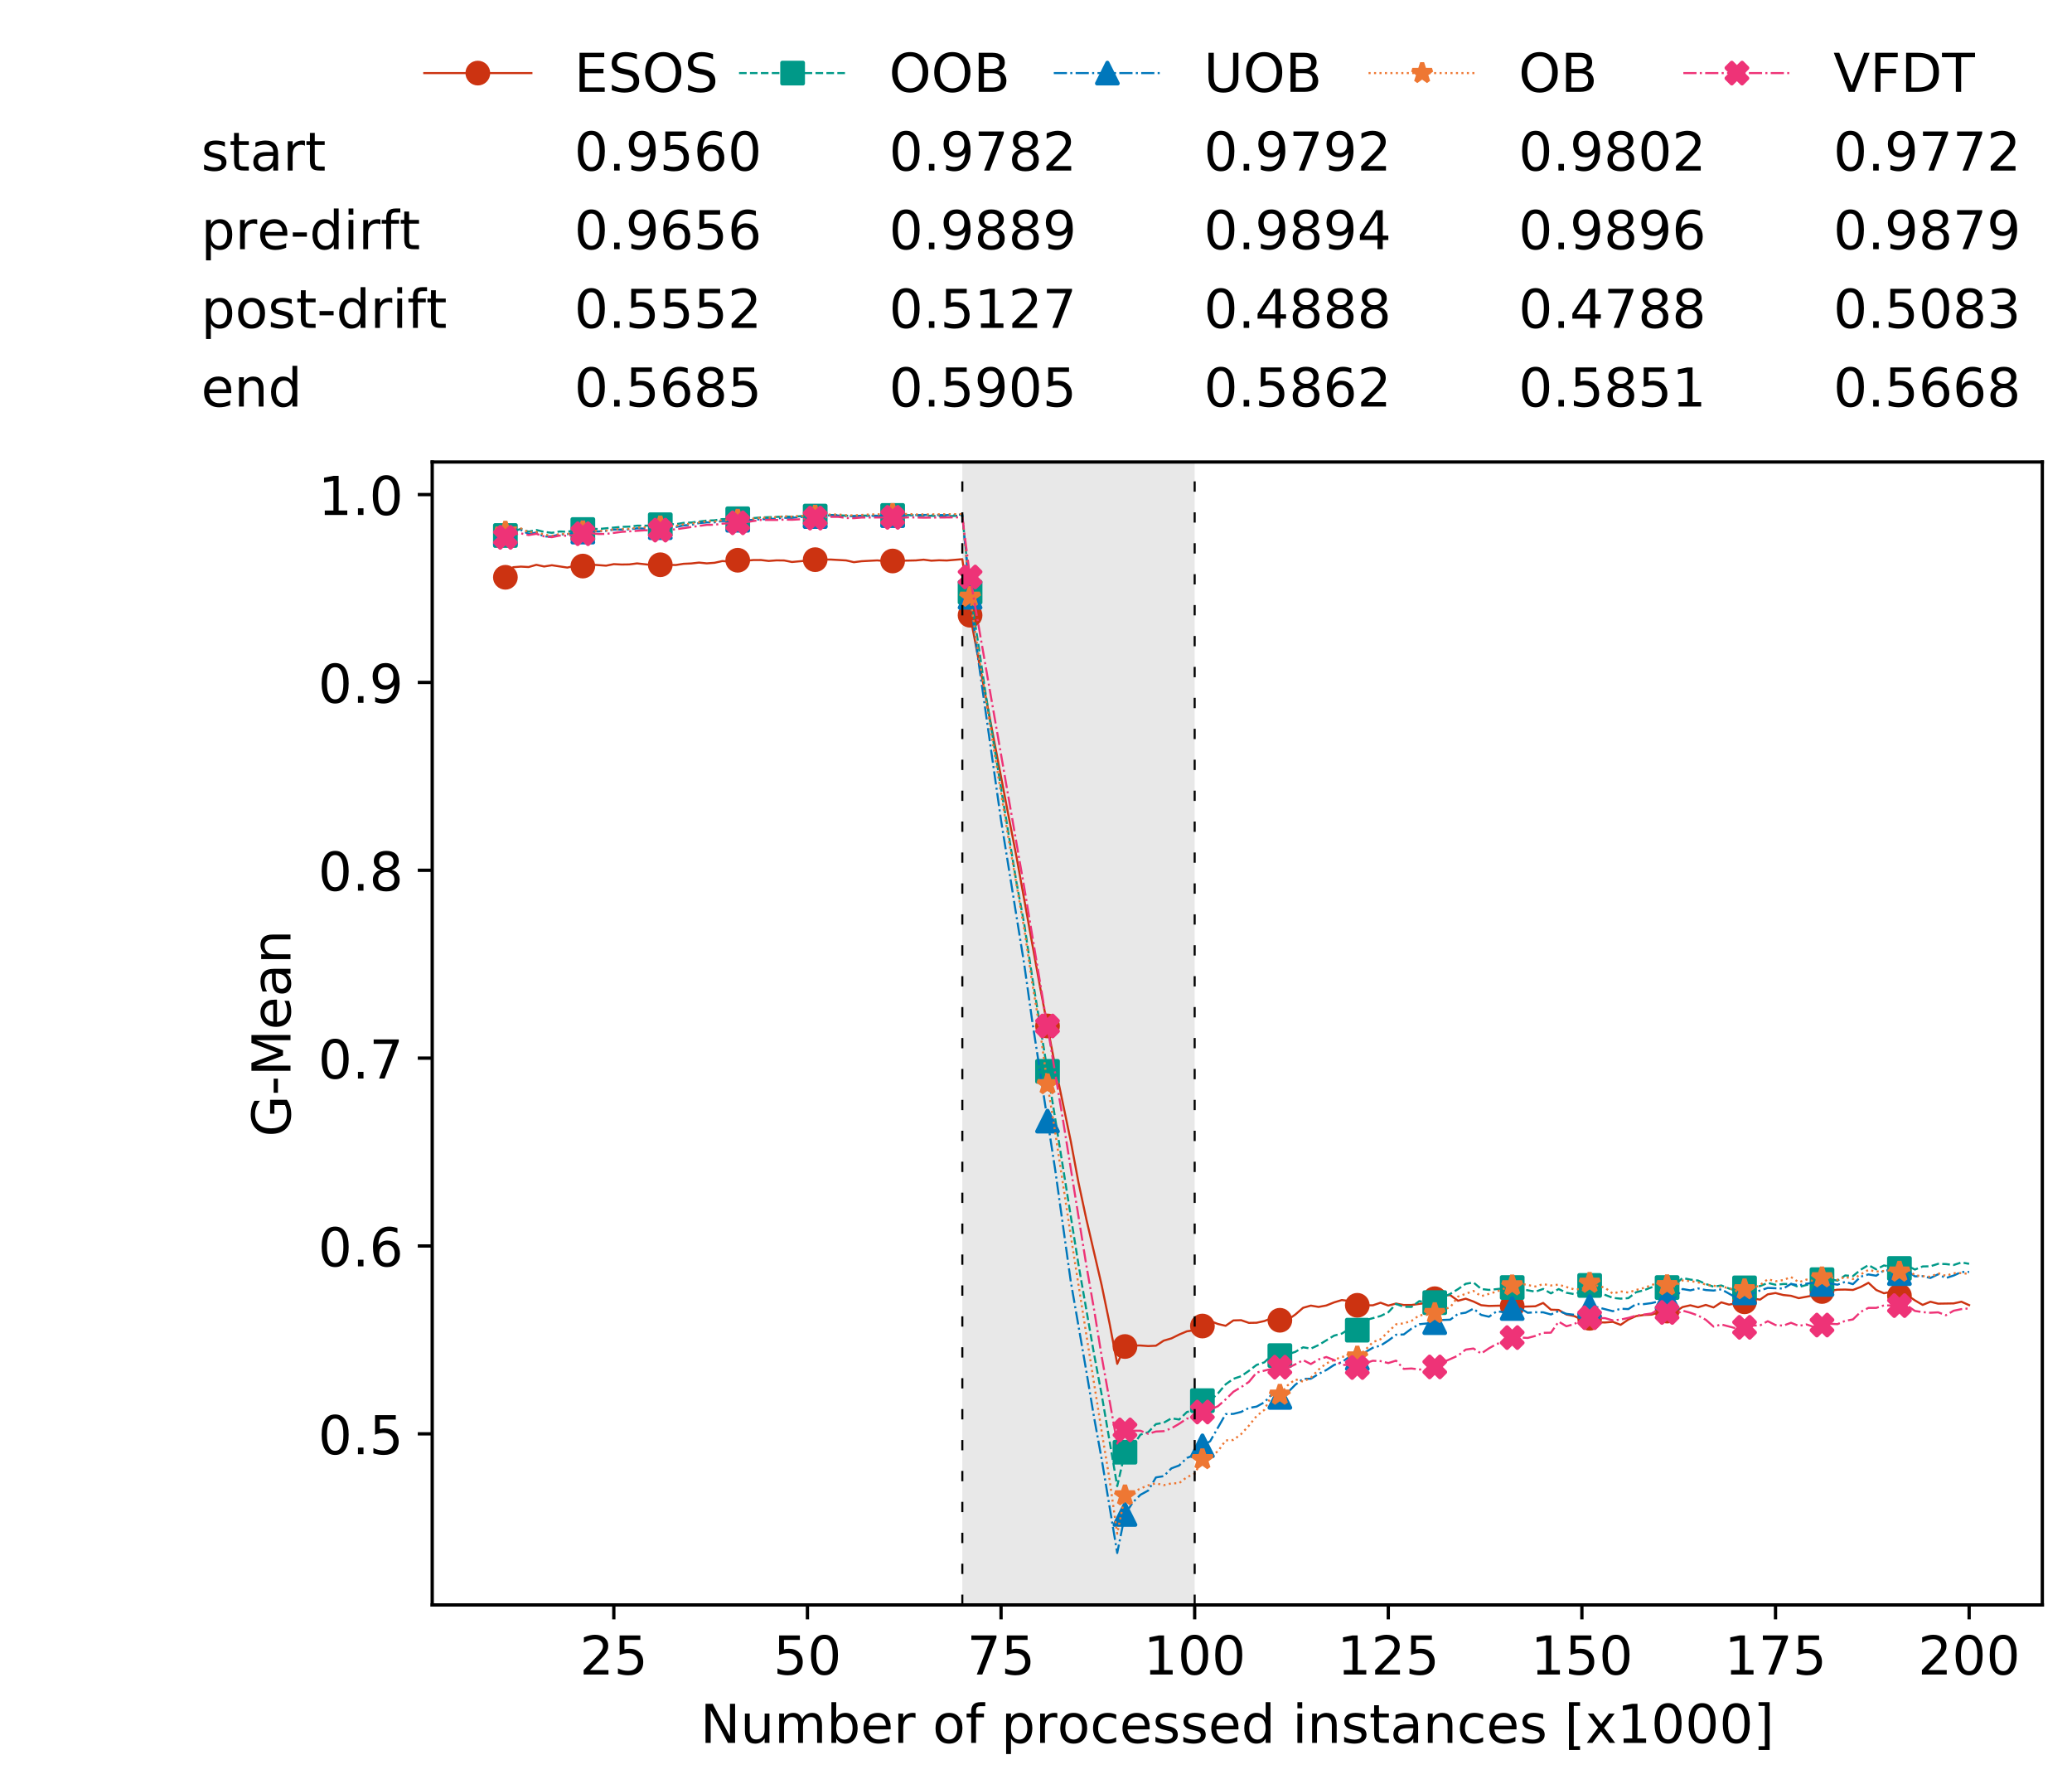 <?xml version="1.0" encoding="utf-8" standalone="no"?>
<!DOCTYPE svg PUBLIC "-//W3C//DTD SVG 1.1//EN"
  "http://www.w3.org/Graphics/SVG/1.1/DTD/svg11.dtd">
<!-- Created with matplotlib (https://matplotlib.org/) -->
<svg height="432.615pt" version="1.1" viewBox="0 0 502.65 432.615" width="502.65pt" xmlns="http://www.w3.org/2000/svg" xmlns:xlink="http://www.w3.org/1999/xlink">
 <defs>
  <style type="text/css">
*{stroke-linecap:butt;stroke-linejoin:round;white-space:pre;}
  </style>
 </defs>
 <g id="figure_1">
  <g id="patch_1">
   <path d="M 0 432.615 
L 502.65 432.615 
L 502.65 0 
L 0 0 
z
" style="fill:#ffffff;"/>
  </g>
  <g id="axes_1">
   <g id="patch_2">
    <path d="M 104.85 389.252 
L 495.45 389.252 
L 495.45 112.052 
L 104.85 112.052 
z
" style="fill:#ffffff;"/>
   </g>
   <g id="patch_3">
    <path clip-path="url(#p4c72307eca)" d="M 289.817 389.252 
L 289.817 112.052 
L 233.453 112.052 
L 233.453 389.252 
z
" style="fill:#d3d3d3;opacity:0.5;"/>
   </g>
   <g id="matplotlib.axis_1">
    <g id="xtick_1">
     <g id="line2d_1">
      <defs>
       <path d="M 0 0 
L 0 3.5 
" id="m2989d13dca" style="stroke:#000000;stroke-width:0.8;"/>
      </defs>
      <g>
       <use style="stroke:#000000;stroke-width:0.8;" x="148.908" xlink:href="#m2989d13dca" y="389.252"/>
      </g>
     </g>
     <g id="text_1">
      <!-- 25 -->
      <defs>
       <path d="M 19.188 8.297 
L 53.609 8.297 
L 53.609 0 
L 7.328 0 
L 7.328 8.297 
Q 12.938 14.109 22.625 23.891 
Q 32.328 33.688 34.812 36.531 
Q 39.547 41.844 41.422 45.531 
Q 43.312 49.219 43.312 52.781 
Q 43.312 58.594 39.234 62.25 
Q 35.156 65.922 28.609 65.922 
Q 23.969 65.922 18.812 64.312 
Q 13.672 62.703 7.812 59.422 
L 7.812 69.391 
Q 13.766 71.781 18.938 73 
Q 24.125 74.219 28.422 74.219 
Q 39.75 74.219 46.484 68.547 
Q 53.219 62.891 53.219 53.422 
Q 53.219 48.922 51.531 44.891 
Q 49.859 40.875 45.406 35.406 
Q 44.188 33.984 37.641 27.219 
Q 31.109 20.453 19.188 8.297 
z
" id="DejaVuSans-50"/>
       <path d="M 10.797 72.906 
L 49.516 72.906 
L 49.516 64.594 
L 19.828 64.594 
L 19.828 46.734 
Q 21.969 47.469 24.109 47.828 
Q 26.266 48.188 28.422 48.188 
Q 40.625 48.188 47.75 41.5 
Q 54.891 34.812 54.891 23.391 
Q 54.891 11.625 47.562 5.094 
Q 40.234 -1.422 26.906 -1.422 
Q 22.312 -1.422 17.547 -0.641 
Q 12.797 0.141 7.719 1.703 
L 7.719 11.625 
Q 12.109 9.234 16.797 8.062 
Q 21.484 6.891 26.703 6.891 
Q 35.156 6.891 40.078 11.328 
Q 45.016 15.766 45.016 23.391 
Q 45.016 31 40.078 35.438 
Q 35.156 39.891 26.703 39.891 
Q 22.75 39.891 18.812 39.016 
Q 14.891 38.141 10.797 36.281 
z
" id="DejaVuSans-53"/>
      </defs>
      <g transform="translate(140.636 406.13)scale(0.13 -0.13)">
       <use xlink:href="#DejaVuSans-50"/>
       <use x="63.623" xlink:href="#DejaVuSans-53"/>
      </g>
     </g>
    </g>
    <g id="xtick_2">
     <g id="line2d_2">
      <g>
       <use style="stroke:#000000;stroke-width:0.8;" x="195.877" xlink:href="#m2989d13dca" y="389.252"/>
      </g>
     </g>
     <g id="text_2">
      <!-- 50 -->
      <defs>
       <path d="M 31.781 66.406 
Q 24.172 66.406 20.328 58.906 
Q 16.5 51.422 16.5 36.375 
Q 16.5 21.391 20.328 13.891 
Q 24.172 6.391 31.781 6.391 
Q 39.453 6.391 43.281 13.891 
Q 47.125 21.391 47.125 36.375 
Q 47.125 51.422 43.281 58.906 
Q 39.453 66.406 31.781 66.406 
z
M 31.781 74.219 
Q 44.047 74.219 50.516 64.516 
Q 56.984 54.828 56.984 36.375 
Q 56.984 17.969 50.516 8.266 
Q 44.047 -1.422 31.781 -1.422 
Q 19.531 -1.422 13.062 8.266 
Q 6.594 17.969 6.594 36.375 
Q 6.594 54.828 13.062 64.516 
Q 19.531 74.219 31.781 74.219 
z
" id="DejaVuSans-48"/>
      </defs>
      <g transform="translate(187.606 406.13)scale(0.13 -0.13)">
       <use xlink:href="#DejaVuSans-53"/>
       <use x="63.623" xlink:href="#DejaVuSans-48"/>
      </g>
     </g>
    </g>
    <g id="xtick_3">
     <g id="line2d_3">
      <g>
       <use style="stroke:#000000;stroke-width:0.8;" x="242.847" xlink:href="#m2989d13dca" y="389.252"/>
      </g>
     </g>
     <g id="text_3">
      <!-- 75 -->
      <defs>
       <path d="M 8.203 72.906 
L 55.078 72.906 
L 55.078 68.703 
L 28.609 0 
L 18.312 0 
L 43.219 64.594 
L 8.203 64.594 
z
" id="DejaVuSans-55"/>
      </defs>
      <g transform="translate(234.576 406.13)scale(0.13 -0.13)">
       <use xlink:href="#DejaVuSans-55"/>
       <use x="63.623" xlink:href="#DejaVuSans-53"/>
      </g>
     </g>
    </g>
    <g id="xtick_4">
     <g id="line2d_4">
      <g>
       <use style="stroke:#000000;stroke-width:0.8;" x="289.817" xlink:href="#m2989d13dca" y="389.252"/>
      </g>
     </g>
     <g id="text_4">
      <!-- 100 -->
      <defs>
       <path d="M 12.406 8.297 
L 28.516 8.297 
L 28.516 63.922 
L 10.984 60.406 
L 10.984 69.391 
L 28.422 72.906 
L 38.281 72.906 
L 38.281 8.297 
L 54.391 8.297 
L 54.391 0 
L 12.406 0 
z
" id="DejaVuSans-49"/>
      </defs>
      <g transform="translate(277.41 406.13)scale(0.13 -0.13)">
       <use xlink:href="#DejaVuSans-49"/>
       <use x="63.623" xlink:href="#DejaVuSans-48"/>
       <use x="127.246" xlink:href="#DejaVuSans-48"/>
      </g>
     </g>
    </g>
    <g id="xtick_5">
     <g id="line2d_5">
      <g>
       <use style="stroke:#000000;stroke-width:0.8;" x="336.786" xlink:href="#m2989d13dca" y="389.252"/>
      </g>
     </g>
     <g id="text_5">
      <!-- 125 -->
      <g transform="translate(324.379 406.13)scale(0.13 -0.13)">
       <use xlink:href="#DejaVuSans-49"/>
       <use x="63.623" xlink:href="#DejaVuSans-50"/>
       <use x="127.246" xlink:href="#DejaVuSans-53"/>
      </g>
     </g>
    </g>
    <g id="xtick_6">
     <g id="line2d_6">
      <g>
       <use style="stroke:#000000;stroke-width:0.8;" x="383.756" xlink:href="#m2989d13dca" y="389.252"/>
      </g>
     </g>
     <g id="text_6">
      <!-- 150 -->
      <g transform="translate(371.349 406.13)scale(0.13 -0.13)">
       <use xlink:href="#DejaVuSans-49"/>
       <use x="63.623" xlink:href="#DejaVuSans-53"/>
       <use x="127.246" xlink:href="#DejaVuSans-48"/>
      </g>
     </g>
    </g>
    <g id="xtick_7">
     <g id="line2d_7">
      <g>
       <use style="stroke:#000000;stroke-width:0.8;" x="430.726" xlink:href="#m2989d13dca" y="389.252"/>
      </g>
     </g>
     <g id="text_7">
      <!-- 175 -->
      <g transform="translate(418.319 406.13)scale(0.13 -0.13)">
       <use xlink:href="#DejaVuSans-49"/>
       <use x="63.623" xlink:href="#DejaVuSans-55"/>
       <use x="127.246" xlink:href="#DejaVuSans-53"/>
      </g>
     </g>
    </g>
    <g id="xtick_8">
     <g id="line2d_8">
      <g>
       <use style="stroke:#000000;stroke-width:0.8;" x="477.695" xlink:href="#m2989d13dca" y="389.252"/>
      </g>
     </g>
     <g id="text_8">
      <!-- 200 -->
      <g transform="translate(465.289 406.13)scale(0.13 -0.13)">
       <use xlink:href="#DejaVuSans-50"/>
       <use x="63.623" xlink:href="#DejaVuSans-48"/>
       <use x="127.246" xlink:href="#DejaVuSans-48"/>
      </g>
     </g>
    </g>
    <g id="text_9">
     <!-- Number of processed instances [x1000] -->
     <defs>
      <path d="M 9.812 72.906 
L 23.094 72.906 
L 55.422 11.922 
L 55.422 72.906 
L 64.984 72.906 
L 64.984 0 
L 51.703 0 
L 19.391 60.984 
L 19.391 0 
L 9.812 0 
z
" id="DejaVuSans-78"/>
      <path d="M 8.5 21.578 
L 8.5 54.688 
L 17.484 54.688 
L 17.484 21.922 
Q 17.484 14.156 20.5 10.266 
Q 23.531 6.391 29.594 6.391 
Q 36.859 6.391 41.078 11.031 
Q 45.312 15.672 45.312 23.688 
L 45.312 54.688 
L 54.297 54.688 
L 54.297 0 
L 45.312 0 
L 45.312 8.406 
Q 42.047 3.422 37.719 1 
Q 33.406 -1.422 27.688 -1.422 
Q 18.266 -1.422 13.375 4.438 
Q 8.5 10.297 8.5 21.578 
z
M 31.109 56 
z
" id="DejaVuSans-117"/>
      <path d="M 52 44.188 
Q 55.375 50.25 60.062 53.125 
Q 64.75 56 71.094 56 
Q 79.641 56 84.281 50.016 
Q 88.922 44.047 88.922 33.016 
L 88.922 0 
L 79.891 0 
L 79.891 32.719 
Q 79.891 40.578 77.094 44.375 
Q 74.312 48.188 68.609 48.188 
Q 61.625 48.188 57.562 43.547 
Q 53.516 38.922 53.516 30.906 
L 53.516 0 
L 44.484 0 
L 44.484 32.719 
Q 44.484 40.625 41.703 44.406 
Q 38.922 48.188 33.109 48.188 
Q 26.219 48.188 22.156 43.531 
Q 18.109 38.875 18.109 30.906 
L 18.109 0 
L 9.078 0 
L 9.078 54.688 
L 18.109 54.688 
L 18.109 46.188 
Q 21.188 51.219 25.484 53.609 
Q 29.781 56 35.688 56 
Q 41.656 56 45.828 52.969 
Q 50 49.953 52 44.188 
z
" id="DejaVuSans-109"/>
      <path d="M 48.688 27.297 
Q 48.688 37.203 44.609 42.844 
Q 40.531 48.484 33.406 48.484 
Q 26.266 48.484 22.188 42.844 
Q 18.109 37.203 18.109 27.297 
Q 18.109 17.391 22.188 11.75 
Q 26.266 6.109 33.406 6.109 
Q 40.531 6.109 44.609 11.75 
Q 48.688 17.391 48.688 27.297 
z
M 18.109 46.391 
Q 20.953 51.266 25.266 53.625 
Q 29.594 56 35.594 56 
Q 45.562 56 51.781 48.094 
Q 58.016 40.188 58.016 27.297 
Q 58.016 14.406 51.781 6.484 
Q 45.562 -1.422 35.594 -1.422 
Q 29.594 -1.422 25.266 0.953 
Q 20.953 3.328 18.109 8.203 
L 18.109 0 
L 9.078 0 
L 9.078 75.984 
L 18.109 75.984 
z
" id="DejaVuSans-98"/>
      <path d="M 56.203 29.594 
L 56.203 25.203 
L 14.891 25.203 
Q 15.484 15.922 20.484 11.062 
Q 25.484 6.203 34.422 6.203 
Q 39.594 6.203 44.453 7.469 
Q 49.312 8.734 54.109 11.281 
L 54.109 2.781 
Q 49.266 0.734 44.188 -0.344 
Q 39.109 -1.422 33.891 -1.422 
Q 20.797 -1.422 13.156 6.188 
Q 5.516 13.812 5.516 26.812 
Q 5.516 40.234 12.766 48.109 
Q 20.016 56 32.328 56 
Q 43.359 56 49.781 48.891 
Q 56.203 41.797 56.203 29.594 
z
M 47.219 32.234 
Q 47.125 39.594 43.094 43.984 
Q 39.062 48.391 32.422 48.391 
Q 24.906 48.391 20.391 44.141 
Q 15.875 39.891 15.188 32.172 
z
" id="DejaVuSans-101"/>
      <path d="M 41.109 46.297 
Q 39.594 47.172 37.812 47.578 
Q 36.031 48 33.891 48 
Q 26.266 48 22.188 43.047 
Q 18.109 38.094 18.109 28.812 
L 18.109 0 
L 9.078 0 
L 9.078 54.688 
L 18.109 54.688 
L 18.109 46.188 
Q 20.953 51.172 25.484 53.578 
Q 30.031 56 36.531 56 
Q 37.453 56 38.578 55.875 
Q 39.703 55.766 41.062 55.516 
z
" id="DejaVuSans-114"/>
      <path id="DejaVuSans-32"/>
      <path d="M 30.609 48.391 
Q 23.391 48.391 19.188 42.75 
Q 14.984 37.109 14.984 27.297 
Q 14.984 17.484 19.156 11.844 
Q 23.344 6.203 30.609 6.203 
Q 37.797 6.203 41.984 11.859 
Q 46.188 17.531 46.188 27.297 
Q 46.188 37.016 41.984 42.703 
Q 37.797 48.391 30.609 48.391 
z
M 30.609 56 
Q 42.328 56 49.016 48.375 
Q 55.719 40.766 55.719 27.297 
Q 55.719 13.875 49.016 6.219 
Q 42.328 -1.422 30.609 -1.422 
Q 18.844 -1.422 12.172 6.219 
Q 5.516 13.875 5.516 27.297 
Q 5.516 40.766 12.172 48.375 
Q 18.844 56 30.609 56 
z
" id="DejaVuSans-111"/>
      <path d="M 37.109 75.984 
L 37.109 68.5 
L 28.516 68.5 
Q 23.688 68.5 21.797 66.547 
Q 19.922 64.594 19.922 59.516 
L 19.922 54.688 
L 34.719 54.688 
L 34.719 47.703 
L 19.922 47.703 
L 19.922 0 
L 10.891 0 
L 10.891 47.703 
L 2.297 47.703 
L 2.297 54.688 
L 10.891 54.688 
L 10.891 58.5 
Q 10.891 67.625 15.141 71.797 
Q 19.391 75.984 28.609 75.984 
z
" id="DejaVuSans-102"/>
      <path d="M 18.109 8.203 
L 18.109 -20.797 
L 9.078 -20.797 
L 9.078 54.688 
L 18.109 54.688 
L 18.109 46.391 
Q 20.953 51.266 25.266 53.625 
Q 29.594 56 35.594 56 
Q 45.562 56 51.781 48.094 
Q 58.016 40.188 58.016 27.297 
Q 58.016 14.406 51.781 6.484 
Q 45.562 -1.422 35.594 -1.422 
Q 29.594 -1.422 25.266 0.953 
Q 20.953 3.328 18.109 8.203 
z
M 48.688 27.297 
Q 48.688 37.203 44.609 42.844 
Q 40.531 48.484 33.406 48.484 
Q 26.266 48.484 22.188 42.844 
Q 18.109 37.203 18.109 27.297 
Q 18.109 17.391 22.188 11.75 
Q 26.266 6.109 33.406 6.109 
Q 40.531 6.109 44.609 11.75 
Q 48.688 17.391 48.688 27.297 
z
" id="DejaVuSans-112"/>
      <path d="M 48.781 52.594 
L 48.781 44.188 
Q 44.969 46.297 41.141 47.344 
Q 37.312 48.391 33.406 48.391 
Q 24.656 48.391 19.812 42.844 
Q 14.984 37.312 14.984 27.297 
Q 14.984 17.281 19.812 11.734 
Q 24.656 6.203 33.406 6.203 
Q 37.312 6.203 41.141 7.25 
Q 44.969 8.297 48.781 10.406 
L 48.781 2.094 
Q 45.016 0.344 40.984 -0.531 
Q 36.969 -1.422 32.422 -1.422 
Q 20.062 -1.422 12.781 6.344 
Q 5.516 14.109 5.516 27.297 
Q 5.516 40.672 12.859 48.328 
Q 20.219 56 33.016 56 
Q 37.156 56 41.109 55.141 
Q 45.062 54.297 48.781 52.594 
z
" id="DejaVuSans-99"/>
      <path d="M 44.281 53.078 
L 44.281 44.578 
Q 40.484 46.531 36.375 47.5 
Q 32.281 48.484 27.875 48.484 
Q 21.188 48.484 17.844 46.438 
Q 14.5 44.391 14.5 40.281 
Q 14.5 37.156 16.891 35.375 
Q 19.281 33.594 26.516 31.984 
L 29.594 31.297 
Q 39.156 29.25 43.188 25.516 
Q 47.219 21.781 47.219 15.094 
Q 47.219 7.469 41.188 3.016 
Q 35.156 -1.422 24.609 -1.422 
Q 20.219 -1.422 15.453 -0.562 
Q 10.688 0.297 5.422 2 
L 5.422 11.281 
Q 10.406 8.688 15.234 7.391 
Q 20.062 6.109 24.812 6.109 
Q 31.156 6.109 34.562 8.281 
Q 37.984 10.453 37.984 14.406 
Q 37.984 18.062 35.516 20.016 
Q 33.062 21.969 24.703 23.781 
L 21.578 24.516 
Q 13.234 26.266 9.516 29.906 
Q 5.812 33.547 5.812 39.891 
Q 5.812 47.609 11.281 51.797 
Q 16.75 56 26.812 56 
Q 31.781 56 36.172 55.266 
Q 40.578 54.547 44.281 53.078 
z
" id="DejaVuSans-115"/>
      <path d="M 45.406 46.391 
L 45.406 75.984 
L 54.391 75.984 
L 54.391 0 
L 45.406 0 
L 45.406 8.203 
Q 42.578 3.328 38.25 0.953 
Q 33.938 -1.422 27.875 -1.422 
Q 17.969 -1.422 11.734 6.484 
Q 5.516 14.406 5.516 27.297 
Q 5.516 40.188 11.734 48.094 
Q 17.969 56 27.875 56 
Q 33.938 56 38.25 53.625 
Q 42.578 51.266 45.406 46.391 
z
M 14.797 27.297 
Q 14.797 17.391 18.875 11.75 
Q 22.953 6.109 30.078 6.109 
Q 37.203 6.109 41.297 11.75 
Q 45.406 17.391 45.406 27.297 
Q 45.406 37.203 41.297 42.844 
Q 37.203 48.484 30.078 48.484 
Q 22.953 48.484 18.875 42.844 
Q 14.797 37.203 14.797 27.297 
z
" id="DejaVuSans-100"/>
      <path d="M 9.422 54.688 
L 18.406 54.688 
L 18.406 0 
L 9.422 0 
z
M 9.422 75.984 
L 18.406 75.984 
L 18.406 64.594 
L 9.422 64.594 
z
" id="DejaVuSans-105"/>
      <path d="M 54.891 33.016 
L 54.891 0 
L 45.906 0 
L 45.906 32.719 
Q 45.906 40.484 42.875 44.328 
Q 39.844 48.188 33.797 48.188 
Q 26.516 48.188 22.312 43.547 
Q 18.109 38.922 18.109 30.906 
L 18.109 0 
L 9.078 0 
L 9.078 54.688 
L 18.109 54.688 
L 18.109 46.188 
Q 21.344 51.125 25.703 53.562 
Q 30.078 56 35.797 56 
Q 45.219 56 50.047 50.172 
Q 54.891 44.344 54.891 33.016 
z
" id="DejaVuSans-110"/>
      <path d="M 18.312 70.219 
L 18.312 54.688 
L 36.812 54.688 
L 36.812 47.703 
L 18.312 47.703 
L 18.312 18.016 
Q 18.312 11.328 20.141 9.422 
Q 21.969 7.516 27.594 7.516 
L 36.812 7.516 
L 36.812 0 
L 27.594 0 
Q 17.188 0 13.234 3.875 
Q 9.281 7.766 9.281 18.016 
L 9.281 47.703 
L 2.688 47.703 
L 2.688 54.688 
L 9.281 54.688 
L 9.281 70.219 
z
" id="DejaVuSans-116"/>
      <path d="M 34.281 27.484 
Q 23.391 27.484 19.188 25 
Q 14.984 22.516 14.984 16.5 
Q 14.984 11.719 18.141 8.906 
Q 21.297 6.109 26.703 6.109 
Q 34.188 6.109 38.703 11.406 
Q 43.219 16.703 43.219 25.484 
L 43.219 27.484 
z
M 52.203 31.203 
L 52.203 0 
L 43.219 0 
L 43.219 8.297 
Q 40.141 3.328 35.547 0.953 
Q 30.953 -1.422 24.312 -1.422 
Q 15.922 -1.422 10.953 3.297 
Q 6 8.016 6 15.922 
Q 6 25.141 12.172 29.828 
Q 18.359 34.516 30.609 34.516 
L 43.219 34.516 
L 43.219 35.406 
Q 43.219 41.609 39.141 45 
Q 35.062 48.391 27.688 48.391 
Q 23 48.391 18.547 47.266 
Q 14.109 46.141 10.016 43.891 
L 10.016 52.203 
Q 14.938 54.109 19.578 55.047 
Q 24.219 56 28.609 56 
Q 40.484 56 46.344 49.844 
Q 52.203 43.703 52.203 31.203 
z
" id="DejaVuSans-97"/>
      <path d="M 8.594 75.984 
L 29.297 75.984 
L 29.297 69 
L 17.578 69 
L 17.578 -6.203 
L 29.297 -6.203 
L 29.297 -13.188 
L 8.594 -13.188 
z
" id="DejaVuSans-91"/>
      <path d="M 54.891 54.688 
L 35.109 28.078 
L 55.906 0 
L 45.312 0 
L 29.391 21.484 
L 13.484 0 
L 2.875 0 
L 24.125 28.609 
L 4.688 54.688 
L 15.281 54.688 
L 29.781 35.203 
L 44.281 54.688 
z
" id="DejaVuSans-120"/>
      <path d="M 30.422 75.984 
L 30.422 -13.188 
L 9.719 -13.188 
L 9.719 -6.203 
L 21.391 -6.203 
L 21.391 69 
L 9.719 69 
L 9.719 75.984 
z
" id="DejaVuSans-93"/>
     </defs>
     <g transform="translate(169.881 422.711)scale(0.13 -0.13)">
      <use xlink:href="#DejaVuSans-78"/>
      <use x="74.805" xlink:href="#DejaVuSans-117"/>
      <use x="138.184" xlink:href="#DejaVuSans-109"/>
      <use x="235.596" xlink:href="#DejaVuSans-98"/>
      <use x="299.072" xlink:href="#DejaVuSans-101"/>
      <use x="360.596" xlink:href="#DejaVuSans-114"/>
      <use x="401.709" xlink:href="#DejaVuSans-32"/>
      <use x="433.496" xlink:href="#DejaVuSans-111"/>
      <use x="494.678" xlink:href="#DejaVuSans-102"/>
      <use x="529.883" xlink:href="#DejaVuSans-32"/>
      <use x="561.67" xlink:href="#DejaVuSans-112"/>
      <use x="625.146" xlink:href="#DejaVuSans-114"/>
      <use x="666.229" xlink:href="#DejaVuSans-111"/>
      <use x="727.41" xlink:href="#DejaVuSans-99"/>
      <use x="782.391" xlink:href="#DejaVuSans-101"/>
      <use x="843.914" xlink:href="#DejaVuSans-115"/>
      <use x="896.014" xlink:href="#DejaVuSans-115"/>
      <use x="948.113" xlink:href="#DejaVuSans-101"/>
      <use x="1009.637" xlink:href="#DejaVuSans-100"/>
      <use x="1073.113" xlink:href="#DejaVuSans-32"/>
      <use x="1104.9" xlink:href="#DejaVuSans-105"/>
      <use x="1132.684" xlink:href="#DejaVuSans-110"/>
      <use x="1196.062" xlink:href="#DejaVuSans-115"/>
      <use x="1248.162" xlink:href="#DejaVuSans-116"/>
      <use x="1287.371" xlink:href="#DejaVuSans-97"/>
      <use x="1348.65" xlink:href="#DejaVuSans-110"/>
      <use x="1412.029" xlink:href="#DejaVuSans-99"/>
      <use x="1467.01" xlink:href="#DejaVuSans-101"/>
      <use x="1528.533" xlink:href="#DejaVuSans-115"/>
      <use x="1580.633" xlink:href="#DejaVuSans-32"/>
      <use x="1612.42" xlink:href="#DejaVuSans-91"/>
      <use x="1651.434" xlink:href="#DejaVuSans-120"/>
      <use x="1710.613" xlink:href="#DejaVuSans-49"/>
      <use x="1774.236" xlink:href="#DejaVuSans-48"/>
      <use x="1837.859" xlink:href="#DejaVuSans-48"/>
      <use x="1901.482" xlink:href="#DejaVuSans-48"/>
      <use x="1965.105" xlink:href="#DejaVuSans-93"/>
     </g>
    </g>
   </g>
   <g id="matplotlib.axis_2">
    <g id="ytick_1">
     <g id="line2d_9">
      <defs>
       <path d="M 0 0 
L -3.5 0 
" id="mfe6ad09fb9" style="stroke:#000000;stroke-width:0.8;"/>
      </defs>
      <g>
       <use style="stroke:#000000;stroke-width:0.8;" x="104.85" xlink:href="#mfe6ad09fb9" y="347.758"/>
      </g>
     </g>
     <g id="text_10">
      <!-- 0.5 -->
      <defs>
       <path d="M 10.688 12.406 
L 21 12.406 
L 21 0 
L 10.688 0 
z
" id="DejaVuSans-46"/>
      </defs>
      <g transform="translate(77.176 352.697)scale(0.13 -0.13)">
       <use xlink:href="#DejaVuSans-48"/>
       <use x="63.623" xlink:href="#DejaVuSans-46"/>
       <use x="95.41" xlink:href="#DejaVuSans-53"/>
      </g>
     </g>
    </g>
    <g id="ytick_2">
     <g id="line2d_10">
      <g>
       <use style="stroke:#000000;stroke-width:0.8;" x="104.85" xlink:href="#mfe6ad09fb9" y="302.197"/>
      </g>
     </g>
     <g id="text_11">
      <!-- 0.6 -->
      <defs>
       <path d="M 33.016 40.375 
Q 26.375 40.375 22.484 35.828 
Q 18.609 31.297 18.609 23.391 
Q 18.609 15.531 22.484 10.953 
Q 26.375 6.391 33.016 6.391 
Q 39.656 6.391 43.531 10.953 
Q 47.406 15.531 47.406 23.391 
Q 47.406 31.297 43.531 35.828 
Q 39.656 40.375 33.016 40.375 
z
M 52.594 71.297 
L 52.594 62.312 
Q 48.875 64.062 45.094 64.984 
Q 41.312 65.922 37.594 65.922 
Q 27.828 65.922 22.672 59.328 
Q 17.531 52.734 16.797 39.406 
Q 19.672 43.656 24.016 45.922 
Q 28.375 48.188 33.594 48.188 
Q 44.578 48.188 50.953 41.516 
Q 57.328 34.859 57.328 23.391 
Q 57.328 12.156 50.688 5.359 
Q 44.047 -1.422 33.016 -1.422 
Q 20.359 -1.422 13.672 8.266 
Q 6.984 17.969 6.984 36.375 
Q 6.984 53.656 15.188 63.938 
Q 23.391 74.219 37.203 74.219 
Q 40.922 74.219 44.703 73.484 
Q 48.484 72.75 52.594 71.297 
z
" id="DejaVuSans-54"/>
      </defs>
      <g transform="translate(77.176 307.136)scale(0.13 -0.13)">
       <use xlink:href="#DejaVuSans-48"/>
       <use x="63.623" xlink:href="#DejaVuSans-46"/>
       <use x="95.41" xlink:href="#DejaVuSans-54"/>
      </g>
     </g>
    </g>
    <g id="ytick_3">
     <g id="line2d_11">
      <g>
       <use style="stroke:#000000;stroke-width:0.8;" x="104.85" xlink:href="#mfe6ad09fb9" y="256.636"/>
      </g>
     </g>
     <g id="text_12">
      <!-- 0.7 -->
      <g transform="translate(77.176 261.575)scale(0.13 -0.13)">
       <use xlink:href="#DejaVuSans-48"/>
       <use x="63.623" xlink:href="#DejaVuSans-46"/>
       <use x="95.41" xlink:href="#DejaVuSans-55"/>
      </g>
     </g>
    </g>
    <g id="ytick_4">
     <g id="line2d_12">
      <g>
       <use style="stroke:#000000;stroke-width:0.8;" x="104.85" xlink:href="#mfe6ad09fb9" y="211.075"/>
      </g>
     </g>
     <g id="text_13">
      <!-- 0.8 -->
      <defs>
       <path d="M 31.781 34.625 
Q 24.75 34.625 20.719 30.859 
Q 16.703 27.094 16.703 20.516 
Q 16.703 13.922 20.719 10.156 
Q 24.75 6.391 31.781 6.391 
Q 38.812 6.391 42.859 10.172 
Q 46.922 13.969 46.922 20.516 
Q 46.922 27.094 42.891 30.859 
Q 38.875 34.625 31.781 34.625 
z
M 21.922 38.812 
Q 15.578 40.375 12.031 44.719 
Q 8.5 49.078 8.5 55.328 
Q 8.5 64.062 14.719 69.141 
Q 20.953 74.219 31.781 74.219 
Q 42.672 74.219 48.875 69.141 
Q 55.078 64.062 55.078 55.328 
Q 55.078 49.078 51.531 44.719 
Q 48 40.375 41.703 38.812 
Q 48.828 37.156 52.797 32.312 
Q 56.781 27.484 56.781 20.516 
Q 56.781 9.906 50.312 4.234 
Q 43.844 -1.422 31.781 -1.422 
Q 19.734 -1.422 13.25 4.234 
Q 6.781 9.906 6.781 20.516 
Q 6.781 27.484 10.781 32.312 
Q 14.797 37.156 21.922 38.812 
z
M 18.312 54.391 
Q 18.312 48.734 21.844 45.562 
Q 25.391 42.391 31.781 42.391 
Q 38.141 42.391 41.719 45.562 
Q 45.312 48.734 45.312 54.391 
Q 45.312 60.062 41.719 63.234 
Q 38.141 66.406 31.781 66.406 
Q 25.391 66.406 21.844 63.234 
Q 18.312 60.062 18.312 54.391 
z
" id="DejaVuSans-56"/>
      </defs>
      <g transform="translate(77.176 216.014)scale(0.13 -0.13)">
       <use xlink:href="#DejaVuSans-48"/>
       <use x="63.623" xlink:href="#DejaVuSans-46"/>
       <use x="95.41" xlink:href="#DejaVuSans-56"/>
      </g>
     </g>
    </g>
    <g id="ytick_5">
     <g id="line2d_13">
      <g>
       <use style="stroke:#000000;stroke-width:0.8;" x="104.85" xlink:href="#mfe6ad09fb9" y="165.514"/>
      </g>
     </g>
     <g id="text_14">
      <!-- 0.9 -->
      <defs>
       <path d="M 10.984 1.516 
L 10.984 10.5 
Q 14.703 8.734 18.5 7.812 
Q 22.312 6.891 25.984 6.891 
Q 35.75 6.891 40.891 13.453 
Q 46.047 20.016 46.781 33.406 
Q 43.953 29.203 39.594 26.953 
Q 35.25 24.703 29.984 24.703 
Q 19.047 24.703 12.672 31.312 
Q 6.297 37.938 6.297 49.422 
Q 6.297 60.641 12.938 67.422 
Q 19.578 74.219 30.609 74.219 
Q 43.266 74.219 49.922 64.516 
Q 56.594 54.828 56.594 36.375 
Q 56.594 19.141 48.406 8.859 
Q 40.234 -1.422 26.422 -1.422 
Q 22.703 -1.422 18.891 -0.688 
Q 15.094 0.047 10.984 1.516 
z
M 30.609 32.422 
Q 37.25 32.422 41.125 36.953 
Q 45.016 41.5 45.016 49.422 
Q 45.016 57.281 41.125 61.844 
Q 37.25 66.406 30.609 66.406 
Q 23.969 66.406 20.094 61.844 
Q 16.219 57.281 16.219 49.422 
Q 16.219 41.5 20.094 36.953 
Q 23.969 32.422 30.609 32.422 
z
" id="DejaVuSans-57"/>
      </defs>
      <g transform="translate(77.176 170.453)scale(0.13 -0.13)">
       <use xlink:href="#DejaVuSans-48"/>
       <use x="63.623" xlink:href="#DejaVuSans-46"/>
       <use x="95.41" xlink:href="#DejaVuSans-57"/>
      </g>
     </g>
    </g>
    <g id="ytick_6">
     <g id="line2d_14">
      <g>
       <use style="stroke:#000000;stroke-width:0.8;" x="104.85" xlink:href="#mfe6ad09fb9" y="119.953"/>
      </g>
     </g>
     <g id="text_15">
      <!-- 1.0 -->
      <g transform="translate(77.176 124.892)scale(0.13 -0.13)">
       <use xlink:href="#DejaVuSans-49"/>
       <use x="63.623" xlink:href="#DejaVuSans-46"/>
       <use x="95.41" xlink:href="#DejaVuSans-48"/>
      </g>
     </g>
    </g>
    <g id="text_16">
     <!-- G-Mean -->
     <defs>
      <path d="M 59.516 10.406 
L 59.516 29.984 
L 43.406 29.984 
L 43.406 38.094 
L 69.281 38.094 
L 69.281 6.781 
Q 63.578 2.734 56.688 0.656 
Q 49.812 -1.422 42 -1.422 
Q 24.906 -1.422 15.25 8.562 
Q 5.609 18.562 5.609 36.375 
Q 5.609 54.25 15.25 64.234 
Q 24.906 74.219 42 74.219 
Q 49.125 74.219 55.547 72.453 
Q 61.969 70.703 67.391 67.281 
L 67.391 56.781 
Q 61.922 61.422 55.766 63.766 
Q 49.609 66.109 42.828 66.109 
Q 29.438 66.109 22.719 58.641 
Q 16.016 51.172 16.016 36.375 
Q 16.016 21.625 22.719 14.156 
Q 29.438 6.688 42.828 6.688 
Q 48.047 6.688 52.141 7.594 
Q 56.25 8.5 59.516 10.406 
z
" id="DejaVuSans-71"/>
      <path d="M 4.891 31.391 
L 31.203 31.391 
L 31.203 23.391 
L 4.891 23.391 
z
" id="DejaVuSans-45"/>
      <path d="M 9.812 72.906 
L 24.516 72.906 
L 43.109 23.297 
L 61.812 72.906 
L 76.516 72.906 
L 76.516 0 
L 66.891 0 
L 66.891 64.016 
L 48.094 14.016 
L 38.188 14.016 
L 19.391 64.016 
L 19.391 0 
L 9.812 0 
z
" id="DejaVuSans-77"/>
     </defs>
     <g transform="translate(70.472 275.744)rotate(-90)scale(0.13 -0.13)">
      <use xlink:href="#DejaVuSans-71"/>
      <use x="77.49" xlink:href="#DejaVuSans-45"/>
      <use x="113.574" xlink:href="#DejaVuSans-77"/>
      <use x="199.854" xlink:href="#DejaVuSans-101"/>
      <use x="261.377" xlink:href="#DejaVuSans-97"/>
      <use x="322.656" xlink:href="#DejaVuSans-110"/>
     </g>
    </g>
   </g>
   <g id="line2d_15"/>
   <g id="line2d_16"/>
   <g id="line2d_17"/>
   <g id="line2d_18"/>
   <g id="line2d_19"/>
   <g id="line2d_20">
    <path clip-path="url(#p4c72307eca)" d="M 122.605 140.01 
L 124.483 137.569 
L 126.362 137.425 
L 128.241 137.525 
L 130.12 136.987 
L 131.998 137.394 
L 133.877 137.091 
L 137.635 137.655 
L 139.514 137.211 
L 141.392 137.29 
L 143.271 136.921 
L 147.029 137.196 
L 148.908 136.824 
L 150.786 136.917 
L 152.665 136.888 
L 154.544 136.645 
L 158.302 137.055 
L 160.18 136.973 
L 163.938 137.037 
L 165.817 136.743 
L 167.695 136.659 
L 169.574 136.446 
L 171.453 136.636 
L 173.332 136.498 
L 175.211 136.085 
L 177.089 136.165 
L 178.968 135.88 
L 180.847 135.997 
L 182.726 135.833 
L 184.605 135.822 
L 186.483 136.052 
L 188.362 135.907 
L 190.241 135.932 
L 192.12 136.301 
L 195.877 135.964 
L 197.756 135.741 
L 201.514 135.706 
L 205.271 135.92 
L 207.15 136.351 
L 209.029 136.112 
L 212.786 135.916 
L 214.665 136.068 
L 220.302 135.961 
L 222.18 135.919 
L 224.059 135.738 
L 225.938 135.983 
L 227.817 135.883 
L 229.695 135.939 
L 233.453 135.621 
L 235.332 149.219 
L 244.726 198.224 
L 246.605 207.868 
L 252.241 239.009 
L 255.998 258.757 
L 259.756 276.759 
L 261.635 286.823 
L 263.514 295.587 
L 267.271 311.774 
L 269.15 320.881 
L 271.029 330.776 
L 272.908 326.574 
L 274.786 326.327 
L 276.665 326.331 
L 278.544 326.464 
L 280.423 326.38 
L 282.302 325.153 
L 284.18 324.603 
L 286.059 323.672 
L 287.938 322.888 
L 289.817 322.597 
L 291.695 321.609 
L 293.574 320.382 
L 295.453 321.107 
L 297.332 321.552 
L 299.211 320.249 
L 301.089 320.192 
L 302.968 320.845 
L 304.847 320.811 
L 306.726 320.396 
L 308.605 319.652 
L 310.483 320.209 
L 312.362 320.123 
L 314.241 318.815 
L 316.12 317.189 
L 317.998 316.652 
L 319.877 316.974 
L 321.756 316.623 
L 323.635 315.877 
L 325.514 315.306 
L 327.392 315.535 
L 329.271 316.578 
L 333.029 316.586 
L 334.908 315.954 
L 336.786 316.649 
L 338.665 316.16 
L 340.544 316.511 
L 342.423 316.503 
L 346.18 315.986 
L 348.059 314.98 
L 349.938 314.225 
L 351.817 314.109 
L 353.695 315.487 
L 355.574 314.975 
L 357.453 315.663 
L 359.332 316.557 
L 361.211 316.736 
L 364.968 316.636 
L 368.726 316.944 
L 372.483 316.813 
L 374.362 316.01 
L 376.241 317.645 
L 378.12 317.707 
L 379.998 318.81 
L 381.877 319.186 
L 383.756 320.052 
L 385.635 319.732 
L 387.514 320.727 
L 389.392 320.745 
L 391.271 320.595 
L 393.15 321.324 
L 395.029 320.03 
L 396.908 319.203 
L 398.786 318.93 
L 400.665 318.842 
L 402.544 318.278 
L 404.423 317.984 
L 406.302 318.221 
L 408.18 317.005 
L 410.059 316.578 
L 411.938 317.061 
L 413.817 316.486 
L 415.695 317.097 
L 417.574 315.858 
L 419.453 316.41 
L 423.211 315.733 
L 425.089 314.897 
L 426.968 315.207 
L 428.847 313.918 
L 430.726 313.604 
L 432.605 314.085 
L 434.483 314.274 
L 436.362 314.849 
L 440.12 314.152 
L 441.998 313.232 
L 443.877 313.068 
L 445.756 312.792 
L 447.635 312.761 
L 449.514 312.855 
L 451.392 312.132 
L 453.271 311.121 
L 455.15 312.86 
L 457.029 313.66 
L 458.908 313.282 
L 460.786 314.248 
L 462.665 314.114 
L 464.544 315.393 
L 466.423 316.483 
L 468.302 315.714 
L 470.18 316.183 
L 473.938 316.121 
L 475.817 315.712 
L 477.695 316.538 
L 477.695 316.538 
" style="fill:none;stroke:#cc3311;stroke-linecap:square;stroke-width:0.5;"/>
    <defs>
     <path d="M 0 2.5 
C 0.663 2.5 1.299 2.237 1.768 1.768 
C 2.237 1.299 2.5 0.663 2.5 0 
C 2.5 -0.663 2.237 -1.299 1.768 -1.768 
C 1.299 -2.237 0.663 -2.5 0 -2.5 
C -0.663 -2.5 -1.299 -2.237 -1.768 -1.768 
C -2.237 -1.299 -2.5 -0.663 -2.5 0 
C -2.5 0.663 -2.237 1.299 -1.768 1.768 
C -1.299 2.237 -0.663 2.5 0 2.5 
z
" id="m5a17e4e6e5" style="stroke:#cc3311;"/>
    </defs>
    <g clip-path="url(#p4c72307eca)">
     <use style="fill:#cc3311;stroke:#cc3311;" x="122.605" xlink:href="#m5a17e4e6e5" y="140.01"/>
     <use style="fill:#cc3311;stroke:#cc3311;" x="141.392" xlink:href="#m5a17e4e6e5" y="137.29"/>
     <use style="fill:#cc3311;stroke:#cc3311;" x="160.18" xlink:href="#m5a17e4e6e5" y="136.973"/>
     <use style="fill:#cc3311;stroke:#cc3311;" x="178.968" xlink:href="#m5a17e4e6e5" y="135.88"/>
     <use style="fill:#cc3311;stroke:#cc3311;" x="197.756" xlink:href="#m5a17e4e6e5" y="135.741"/>
     <use style="fill:#cc3311;stroke:#cc3311;" x="216.544" xlink:href="#m5a17e4e6e5" y="136.059"/>
     <use style="fill:#cc3311;stroke:#cc3311;" x="235.332" xlink:href="#m5a17e4e6e5" y="149.219"/>
     <use style="fill:#cc3311;stroke:#cc3311;" x="254.12" xlink:href="#m5a17e4e6e5" y="248.829"/>
     <use style="fill:#cc3311;stroke:#cc3311;" x="272.908" xlink:href="#m5a17e4e6e5" y="326.574"/>
     <use style="fill:#cc3311;stroke:#cc3311;" x="291.695" xlink:href="#m5a17e4e6e5" y="321.609"/>
     <use style="fill:#cc3311;stroke:#cc3311;" x="310.483" xlink:href="#m5a17e4e6e5" y="320.209"/>
     <use style="fill:#cc3311;stroke:#cc3311;" x="329.271" xlink:href="#m5a17e4e6e5" y="316.578"/>
     <use style="fill:#cc3311;stroke:#cc3311;" x="348.059" xlink:href="#m5a17e4e6e5" y="314.98"/>
     <use style="fill:#cc3311;stroke:#cc3311;" x="366.847" xlink:href="#m5a17e4e6e5" y="316.751"/>
     <use style="fill:#cc3311;stroke:#cc3311;" x="385.635" xlink:href="#m5a17e4e6e5" y="319.732"/>
     <use style="fill:#cc3311;stroke:#cc3311;" x="404.423" xlink:href="#m5a17e4e6e5" y="317.984"/>
     <use style="fill:#cc3311;stroke:#cc3311;" x="423.211" xlink:href="#m5a17e4e6e5" y="315.733"/>
     <use style="fill:#cc3311;stroke:#cc3311;" x="441.998" xlink:href="#m5a17e4e6e5" y="313.232"/>
     <use style="fill:#cc3311;stroke:#cc3311;" x="460.786" xlink:href="#m5a17e4e6e5" y="314.248"/>
    </g>
   </g>
   <g id="line2d_21"/>
   <g id="line2d_22"/>
   <g id="line2d_23"/>
   <g id="line2d_24"/>
   <g id="line2d_25">
    <path clip-path="url(#p4c72307eca)" d="M 122.605 129.877 
L 124.483 128.92 
L 126.362 128.267 
L 128.241 128.959 
L 130.12 128.535 
L 131.998 129.009 
L 133.877 129.224 
L 135.756 128.902 
L 137.635 128.968 
L 139.514 128.595 
L 143.271 128.219 
L 145.15 128.308 
L 148.908 127.96 
L 150.786 127.779 
L 152.665 127.728 
L 154.544 127.499 
L 158.302 127.487 
L 162.059 127.143 
L 163.938 127.133 
L 165.817 126.824 
L 167.695 126.734 
L 171.453 126.26 
L 173.332 126.195 
L 175.211 125.9 
L 180.847 125.831 
L 184.605 125.489 
L 188.362 125.377 
L 190.241 125.256 
L 192.12 125.323 
L 195.877 125.102 
L 197.756 125.165 
L 201.514 124.911 
L 203.392 124.963 
L 207.15 125.181 
L 209.029 125.049 
L 214.665 125.113 
L 216.544 125.011 
L 218.423 125.06 
L 220.302 124.922 
L 229.695 125.226 
L 233.453 125.027 
L 235.332 143.625 
L 237.211 155.409 
L 239.089 168.149 
L 246.605 214.105 
L 248.483 224.164 
L 250.362 236.672 
L 255.998 271.382 
L 261.635 306.736 
L 265.392 328.329 
L 267.271 338.338 
L 271.029 360.444 
L 272.908 352.211 
L 274.786 350.74 
L 276.665 347.949 
L 278.544 347.36 
L 280.423 345.395 
L 282.302 345.063 
L 284.18 343.986 
L 286.059 344.284 
L 287.938 342.461 
L 289.817 341.969 
L 291.695 339.707 
L 293.574 339.643 
L 295.453 337.967 
L 297.332 335.746 
L 299.211 334.409 
L 301.089 333.775 
L 302.968 332.477 
L 304.847 331.033 
L 306.726 330.415 
L 308.605 328.605 
L 310.483 328.778 
L 312.362 328.482 
L 314.241 327.869 
L 316.12 326.768 
L 317.998 327.079 
L 319.877 326.222 
L 323.635 323.935 
L 325.514 323.443 
L 327.392 322.266 
L 329.271 322.614 
L 331.15 320.221 
L 334.908 319.179 
L 336.786 318.271 
L 338.665 316.254 
L 340.544 316.942 
L 342.423 316.97 
L 344.302 315.561 
L 346.18 315.848 
L 348.059 315.932 
L 349.938 314.672 
L 351.817 313.814 
L 353.695 312.666 
L 355.574 311.366 
L 357.453 311.039 
L 359.332 312.626 
L 361.211 312.846 
L 366.847 312.267 
L 372.483 313.276 
L 374.362 312.614 
L 376.241 313.688 
L 378.12 312.64 
L 379.998 313.535 
L 381.877 313.864 
L 383.756 313.272 
L 385.635 311.765 
L 389.392 314.053 
L 391.271 314.78 
L 393.15 314.967 
L 395.029 314.842 
L 396.908 313.414 
L 398.786 312.932 
L 400.665 312.218 
L 402.544 312.012 
L 404.423 312.273 
L 406.302 311.599 
L 408.18 309.959 
L 410.059 310.347 
L 411.938 310.569 
L 413.817 311.407 
L 415.695 312.067 
L 417.574 311.763 
L 419.453 312.518 
L 421.332 313.081 
L 423.211 312.353 
L 425.089 312 
L 426.968 311.919 
L 428.847 311.146 
L 430.726 311.596 
L 432.605 311.419 
L 434.483 311.39 
L 436.362 312.165 
L 438.241 311.645 
L 440.12 311.383 
L 441.998 310.367 
L 443.877 310.255 
L 445.756 310.6 
L 447.635 309.337 
L 449.514 309.491 
L 451.392 307.946 
L 453.271 306.824 
L 455.15 307.864 
L 457.029 306.914 
L 460.786 307.641 
L 462.665 306.973 
L 464.544 307.907 
L 466.423 307.156 
L 468.302 307.119 
L 470.18 306.517 
L 472.059 306.579 
L 473.938 306.807 
L 475.817 306.185 
L 477.695 306.518 
L 477.695 306.518 
" style="fill:none;stroke:#009988;stroke-dasharray:1.85,0.8;stroke-dashoffset:0;stroke-width:0.5;"/>
    <defs>
     <path d="M -2.5 2.5 
L 2.5 2.5 
L 2.5 -2.5 
L -2.5 -2.5 
z
" id="m46569b5d35" style="stroke:#009988;stroke-linejoin:miter;"/>
    </defs>
    <g clip-path="url(#p4c72307eca)">
     <use style="fill:#009988;stroke:#009988;stroke-linejoin:miter;" x="122.605" xlink:href="#m46569b5d35" y="129.877"/>
     <use style="fill:#009988;stroke:#009988;stroke-linejoin:miter;" x="141.392" xlink:href="#m46569b5d35" y="128.432"/>
     <use style="fill:#009988;stroke:#009988;stroke-linejoin:miter;" x="160.18" xlink:href="#m46569b5d35" y="127.263"/>
     <use style="fill:#009988;stroke:#009988;stroke-linejoin:miter;" x="178.968" xlink:href="#m46569b5d35" y="125.826"/>
     <use style="fill:#009988;stroke:#009988;stroke-linejoin:miter;" x="197.756" xlink:href="#m46569b5d35" y="125.165"/>
     <use style="fill:#009988;stroke:#009988;stroke-linejoin:miter;" x="216.544" xlink:href="#m46569b5d35" y="125.011"/>
     <use style="fill:#009988;stroke:#009988;stroke-linejoin:miter;" x="235.332" xlink:href="#m46569b5d35" y="143.625"/>
     <use style="fill:#009988;stroke:#009988;stroke-linejoin:miter;" x="254.12" xlink:href="#m46569b5d35" y="259.838"/>
     <use style="fill:#009988;stroke:#009988;stroke-linejoin:miter;" x="272.908" xlink:href="#m46569b5d35" y="352.211"/>
     <use style="fill:#009988;stroke:#009988;stroke-linejoin:miter;" x="291.695" xlink:href="#m46569b5d35" y="339.707"/>
     <use style="fill:#009988;stroke:#009988;stroke-linejoin:miter;" x="310.483" xlink:href="#m46569b5d35" y="328.778"/>
     <use style="fill:#009988;stroke:#009988;stroke-linejoin:miter;" x="329.271" xlink:href="#m46569b5d35" y="322.614"/>
     <use style="fill:#009988;stroke:#009988;stroke-linejoin:miter;" x="348.059" xlink:href="#m46569b5d35" y="315.932"/>
     <use style="fill:#009988;stroke:#009988;stroke-linejoin:miter;" x="366.847" xlink:href="#m46569b5d35" y="312.267"/>
     <use style="fill:#009988;stroke:#009988;stroke-linejoin:miter;" x="385.635" xlink:href="#m46569b5d35" y="311.765"/>
     <use style="fill:#009988;stroke:#009988;stroke-linejoin:miter;" x="404.423" xlink:href="#m46569b5d35" y="312.273"/>
     <use style="fill:#009988;stroke:#009988;stroke-linejoin:miter;" x="423.211" xlink:href="#m46569b5d35" y="312.353"/>
     <use style="fill:#009988;stroke:#009988;stroke-linejoin:miter;" x="441.998" xlink:href="#m46569b5d35" y="310.367"/>
     <use style="fill:#009988;stroke:#009988;stroke-linejoin:miter;" x="460.786" xlink:href="#m46569b5d35" y="307.641"/>
    </g>
   </g>
   <g id="line2d_26"/>
   <g id="line2d_27"/>
   <g id="line2d_28"/>
   <g id="line2d_29"/>
   <g id="line2d_30">
    <path clip-path="url(#p4c72307eca)" d="M 122.605 129.415 
L 124.483 128.223 
L 126.362 128.523 
L 128.241 129.511 
L 130.12 129.156 
L 131.998 130.136 
L 133.877 130.058 
L 135.756 129.624 
L 137.635 129.559 
L 139.514 129.127 
L 141.392 129.048 
L 143.271 128.784 
L 145.15 128.9 
L 147.029 128.757 
L 148.908 128.449 
L 152.665 128.405 
L 154.544 128.139 
L 156.423 128.203 
L 163.938 127.833 
L 165.817 127.429 
L 167.695 127.294 
L 169.574 126.872 
L 171.453 126.705 
L 173.332 126.688 
L 175.211 126.371 
L 177.089 126.38 
L 178.968 126.178 
L 180.847 126.229 
L 184.605 125.907 
L 186.483 125.927 
L 190.241 125.577 
L 192.12 125.599 
L 193.998 125.411 
L 197.756 125.28 
L 201.514 124.958 
L 205.271 125.128 
L 207.15 125.209 
L 209.029 125.077 
L 214.665 125.098 
L 224.059 124.888 
L 229.695 124.931 
L 233.453 124.8 
L 235.332 144.873 
L 237.211 159.249 
L 242.847 198.957 
L 248.483 233.959 
L 250.362 247.299 
L 255.998 283.821 
L 259.756 310.788 
L 263.514 332.444 
L 265.392 343.662 
L 267.271 353.966 
L 271.029 376.652 
L 272.908 367.318 
L 274.786 364.412 
L 276.665 362.534 
L 278.544 361.508 
L 280.423 358.326 
L 282.302 358.022 
L 284.18 356.121 
L 286.059 355.419 
L 287.938 353.591 
L 289.817 352.879 
L 291.695 350.669 
L 293.574 349.544 
L 297.332 342.973 
L 299.211 342.915 
L 301.089 342.437 
L 302.968 341.477 
L 304.847 341.147 
L 306.726 340.103 
L 308.605 338.107 
L 310.483 338.918 
L 312.362 337.742 
L 314.241 335.842 
L 316.12 334.409 
L 317.998 334.39 
L 319.877 333.231 
L 321.756 332.281 
L 323.635 331.045 
L 325.514 330.38 
L 327.392 329.028 
L 329.271 329.503 
L 331.15 327.992 
L 333.029 326.881 
L 334.908 326.356 
L 336.786 325.146 
L 338.665 323.727 
L 340.544 323.651 
L 342.423 322.228 
L 344.302 321.172 
L 348.059 320.786 
L 349.938 320.134 
L 351.817 320.069 
L 353.695 318.657 
L 355.574 318.373 
L 357.453 317.393 
L 359.332 318.91 
L 361.211 319.352 
L 363.089 318.044 
L 364.968 318.262 
L 366.847 317.353 
L 368.726 317.294 
L 370.605 318.387 
L 372.483 318.275 
L 374.362 318.277 
L 376.241 318.803 
L 378.12 317.967 
L 379.998 318.652 
L 381.877 318.871 
L 383.756 318.603 
L 385.635 316.883 
L 387.514 317.045 
L 391.271 318.007 
L 393.15 317.405 
L 395.029 317.5 
L 396.908 316.274 
L 398.786 316.296 
L 400.665 316.045 
L 402.544 315.583 
L 404.423 314.764 
L 406.302 314.816 
L 408.18 312.631 
L 410.059 312.958 
L 411.938 312.487 
L 413.817 312.879 
L 415.695 313.007 
L 417.574 312.699 
L 421.332 314.808 
L 423.211 313.562 
L 425.089 313.781 
L 426.968 312.981 
L 428.847 312.368 
L 432.605 312.526 
L 434.483 311.388 
L 436.362 311.728 
L 438.241 311.333 
L 440.12 311.126 
L 441.998 311.513 
L 443.877 311.256 
L 445.756 311.584 
L 447.635 310.88 
L 449.514 311.458 
L 451.392 309.626 
L 453.271 309.091 
L 455.15 309.408 
L 457.029 308.136 
L 458.908 308.047 
L 460.786 308.9 
L 462.665 308.225 
L 464.544 309.562 
L 466.423 309.518 
L 468.302 309.955 
L 470.18 309.054 
L 472.059 309.972 
L 473.938 309.362 
L 475.817 308.507 
L 477.695 308.484 
L 477.695 308.484 
" style="fill:none;stroke:#0077bb;stroke-dasharray:3.2,0.8,0.5,0.8;stroke-dashoffset:0;stroke-width:0.5;"/>
    <defs>
     <path d="M 0 -2.5 
L -2.5 2.5 
L 2.5 2.5 
z
" id="md92845a622" style="stroke:#0077bb;stroke-linejoin:miter;"/>
    </defs>
    <g clip-path="url(#p4c72307eca)">
     <use style="fill:#0077bb;stroke:#0077bb;stroke-linejoin:miter;" x="122.605" xlink:href="#md92845a622" y="129.415"/>
     <use style="fill:#0077bb;stroke:#0077bb;stroke-linejoin:miter;" x="141.392" xlink:href="#md92845a622" y="129.048"/>
     <use style="fill:#0077bb;stroke:#0077bb;stroke-linejoin:miter;" x="160.18" xlink:href="#md92845a622" y="127.979"/>
     <use style="fill:#0077bb;stroke:#0077bb;stroke-linejoin:miter;" x="178.968" xlink:href="#md92845a622" y="126.178"/>
     <use style="fill:#0077bb;stroke:#0077bb;stroke-linejoin:miter;" x="197.756" xlink:href="#md92845a622" y="125.28"/>
     <use style="fill:#0077bb;stroke:#0077bb;stroke-linejoin:miter;" x="216.544" xlink:href="#md92845a622" y="125.041"/>
     <use style="fill:#0077bb;stroke:#0077bb;stroke-linejoin:miter;" x="235.332" xlink:href="#md92845a622" y="144.873"/>
     <use style="fill:#0077bb;stroke:#0077bb;stroke-linejoin:miter;" x="254.12" xlink:href="#md92845a622" y="271.912"/>
     <use style="fill:#0077bb;stroke:#0077bb;stroke-linejoin:miter;" x="272.908" xlink:href="#md92845a622" y="367.318"/>
     <use style="fill:#0077bb;stroke:#0077bb;stroke-linejoin:miter;" x="291.695" xlink:href="#md92845a622" y="350.669"/>
     <use style="fill:#0077bb;stroke:#0077bb;stroke-linejoin:miter;" x="310.483" xlink:href="#md92845a622" y="338.918"/>
     <use style="fill:#0077bb;stroke:#0077bb;stroke-linejoin:miter;" x="329.271" xlink:href="#md92845a622" y="329.503"/>
     <use style="fill:#0077bb;stroke:#0077bb;stroke-linejoin:miter;" x="348.059" xlink:href="#md92845a622" y="320.786"/>
     <use style="fill:#0077bb;stroke:#0077bb;stroke-linejoin:miter;" x="366.847" xlink:href="#md92845a622" y="317.353"/>
     <use style="fill:#0077bb;stroke:#0077bb;stroke-linejoin:miter;" x="385.635" xlink:href="#md92845a622" y="316.883"/>
     <use style="fill:#0077bb;stroke:#0077bb;stroke-linejoin:miter;" x="404.423" xlink:href="#md92845a622" y="314.764"/>
     <use style="fill:#0077bb;stroke:#0077bb;stroke-linejoin:miter;" x="423.211" xlink:href="#md92845a622" y="313.562"/>
     <use style="fill:#0077bb;stroke:#0077bb;stroke-linejoin:miter;" x="441.998" xlink:href="#md92845a622" y="311.513"/>
     <use style="fill:#0077bb;stroke:#0077bb;stroke-linejoin:miter;" x="460.786" xlink:href="#md92845a622" y="308.9"/>
    </g>
   </g>
   <g id="line2d_31"/>
   <g id="line2d_32"/>
   <g id="line2d_33"/>
   <g id="line2d_34"/>
   <g id="line2d_35">
    <path clip-path="url(#p4c72307eca)" d="M 122.605 128.961 
L 124.483 127.784 
L 126.362 128.144 
L 128.241 129.109 
L 130.12 129.022 
L 131.998 129.649 
L 133.877 129.975 
L 135.756 129.505 
L 137.635 129.504 
L 139.514 129.122 
L 143.271 128.69 
L 145.15 128.78 
L 147.029 128.677 
L 148.908 128.374 
L 152.665 128.255 
L 154.544 127.972 
L 158.302 127.843 
L 162.059 127.636 
L 163.938 127.554 
L 165.817 127.171 
L 167.695 126.992 
L 171.453 126.444 
L 173.332 126.468 
L 175.211 126.173 
L 180.847 126.016 
L 184.605 125.557 
L 186.483 125.577 
L 190.241 125.229 
L 192.12 125.297 
L 193.998 125.133 
L 199.635 124.957 
L 201.514 124.772 
L 203.392 124.78 
L 205.271 124.963 
L 207.15 124.998 
L 210.908 124.774 
L 214.665 124.709 
L 220.302 124.652 
L 222.18 124.778 
L 233.453 124.689 
L 235.332 144.761 
L 237.211 157.571 
L 240.968 181.02 
L 244.726 203.817 
L 248.483 225.38 
L 250.362 238.135 
L 252.241 249.485 
L 254.12 262.981 
L 255.998 274.705 
L 259.756 299.682 
L 263.514 323.574 
L 267.271 347.259 
L 269.15 358.735 
L 271.029 371.984 
L 272.908 362.697 
L 274.786 361.96 
L 276.665 361.027 
L 278.544 360.236 
L 280.423 359.752 
L 282.302 360.213 
L 284.18 359.776 
L 286.059 359.712 
L 287.938 358.246 
L 289.817 357.428 
L 291.695 353.931 
L 293.574 353.28 
L 295.453 351.993 
L 297.332 349.346 
L 299.211 349.237 
L 301.089 347.817 
L 302.968 345.772 
L 304.847 343.431 
L 306.726 341.931 
L 308.605 338.165 
L 310.483 338.29 
L 312.362 336.009 
L 314.241 334.535 
L 316.12 335.1 
L 317.998 334.141 
L 319.877 332.175 
L 321.756 330.668 
L 325.514 329.053 
L 329.271 329.028 
L 331.15 327.456 
L 333.029 325.519 
L 334.908 324.81 
L 338.665 321.195 
L 340.544 320.958 
L 342.423 320.363 
L 344.302 319 
L 346.18 318.901 
L 348.059 318.498 
L 349.938 317.679 
L 351.817 317.053 
L 353.695 314.48 
L 357.453 313.098 
L 359.332 314.369 
L 363.089 313.24 
L 366.847 311.769 
L 368.726 311.302 
L 372.483 312.016 
L 374.362 311.446 
L 376.241 311.772 
L 378.12 311.567 
L 381.877 312.72 
L 383.756 312.631 
L 385.635 311.151 
L 387.514 311.81 
L 389.392 312.334 
L 391.271 313.769 
L 393.15 313.197 
L 395.029 313.498 
L 396.908 312.846 
L 398.786 312.382 
L 402.544 310.968 
L 404.423 311.727 
L 406.302 312.058 
L 408.18 310.559 
L 410.059 310.711 
L 411.938 311.014 
L 413.817 311.551 
L 419.453 312.383 
L 421.332 313.145 
L 423.211 312.722 
L 425.089 312.539 
L 426.968 311.671 
L 428.847 310.253 
L 430.726 310.752 
L 432.605 310.458 
L 434.483 309.726 
L 436.362 310.981 
L 438.241 310.347 
L 440.12 310.742 
L 441.998 309.824 
L 443.877 309.603 
L 445.756 310.4 
L 447.635 309.688 
L 449.514 310.21 
L 453.271 307.985 
L 455.15 308.395 
L 458.908 308.089 
L 460.786 308.44 
L 462.665 307.733 
L 464.544 309.312 
L 468.302 309.682 
L 470.18 308.797 
L 472.059 309.439 
L 473.938 308.798 
L 475.817 308.759 
L 477.695 308.989 
L 477.695 308.989 
" style="fill:none;stroke:#ee7733;stroke-dasharray:0.5,0.825;stroke-dashoffset:0;stroke-width:0.5;"/>
    <defs>
     <path d="M 0 -2.5 
L -0.561 -0.773 
L -2.378 -0.773 
L -0.908 0.295 
L -1.469 2.023 
L -0 0.955 
L 1.469 2.023 
L 0.908 0.295 
L 2.378 -0.773 
L 0.561 -0.773 
z
" id="m9d1565c14e" style="stroke:#ee7733;stroke-linejoin:bevel;"/>
    </defs>
    <g clip-path="url(#p4c72307eca)">
     <use style="fill:#ee7733;stroke:#ee7733;stroke-linejoin:bevel;" x="122.605" xlink:href="#m9d1565c14e" y="128.961"/>
     <use style="fill:#ee7733;stroke:#ee7733;stroke-linejoin:bevel;" x="141.392" xlink:href="#m9d1565c14e" y="128.862"/>
     <use style="fill:#ee7733;stroke:#ee7733;stroke-linejoin:bevel;" x="160.18" xlink:href="#m9d1565c14e" y="127.688"/>
     <use style="fill:#ee7733;stroke:#ee7733;stroke-linejoin:bevel;" x="178.968" xlink:href="#m9d1565c14e" y="126.057"/>
     <use style="fill:#ee7733;stroke:#ee7733;stroke-linejoin:bevel;" x="197.756" xlink:href="#m9d1565c14e" y="125.071"/>
     <use style="fill:#ee7733;stroke:#ee7733;stroke-linejoin:bevel;" x="216.544" xlink:href="#m9d1565c14e" y="124.674"/>
     <use style="fill:#ee7733;stroke:#ee7733;stroke-linejoin:bevel;" x="235.332" xlink:href="#m9d1565c14e" y="144.761"/>
     <use style="fill:#ee7733;stroke:#ee7733;stroke-linejoin:bevel;" x="254.12" xlink:href="#m9d1565c14e" y="262.981"/>
     <use style="fill:#ee7733;stroke:#ee7733;stroke-linejoin:bevel;" x="272.908" xlink:href="#m9d1565c14e" y="362.697"/>
     <use style="fill:#ee7733;stroke:#ee7733;stroke-linejoin:bevel;" x="291.695" xlink:href="#m9d1565c14e" y="353.931"/>
     <use style="fill:#ee7733;stroke:#ee7733;stroke-linejoin:bevel;" x="310.483" xlink:href="#m9d1565c14e" y="338.29"/>
     <use style="fill:#ee7733;stroke:#ee7733;stroke-linejoin:bevel;" x="329.271" xlink:href="#m9d1565c14e" y="329.028"/>
     <use style="fill:#ee7733;stroke:#ee7733;stroke-linejoin:bevel;" x="348.059" xlink:href="#m9d1565c14e" y="318.498"/>
     <use style="fill:#ee7733;stroke:#ee7733;stroke-linejoin:bevel;" x="366.847" xlink:href="#m9d1565c14e" y="311.769"/>
     <use style="fill:#ee7733;stroke:#ee7733;stroke-linejoin:bevel;" x="385.635" xlink:href="#m9d1565c14e" y="311.151"/>
     <use style="fill:#ee7733;stroke:#ee7733;stroke-linejoin:bevel;" x="404.423" xlink:href="#m9d1565c14e" y="311.727"/>
     <use style="fill:#ee7733;stroke:#ee7733;stroke-linejoin:bevel;" x="423.211" xlink:href="#m9d1565c14e" y="312.722"/>
     <use style="fill:#ee7733;stroke:#ee7733;stroke-linejoin:bevel;" x="441.998" xlink:href="#m9d1565c14e" y="309.824"/>
     <use style="fill:#ee7733;stroke:#ee7733;stroke-linejoin:bevel;" x="460.786" xlink:href="#m9d1565c14e" y="308.44"/>
    </g>
   </g>
   <g id="line2d_36"/>
   <g id="line2d_37"/>
   <g id="line2d_38"/>
   <g id="line2d_39"/>
   <g id="line2d_40">
    <path clip-path="url(#p4c72307eca)" d="M 122.605 130.326 
L 124.483 129.639 
L 126.362 129.354 
L 128.241 129.775 
L 130.12 129.465 
L 131.998 130.096 
L 133.877 130.283 
L 135.756 129.897 
L 137.635 129.954 
L 141.392 129.447 
L 143.271 129.303 
L 145.15 129.519 
L 147.029 129.493 
L 150.786 128.994 
L 156.423 128.618 
L 160.18 128.578 
L 163.938 128.376 
L 169.574 127.553 
L 171.453 127.296 
L 173.332 127.273 
L 175.211 127 
L 178.968 126.799 
L 180.847 126.665 
L 184.605 126.096 
L 188.362 126.116 
L 190.241 126.017 
L 192.12 126.061 
L 195.877 125.841 
L 201.514 125.354 
L 203.392 125.36 
L 205.271 125.637 
L 207.15 125.674 
L 209.029 125.518 
L 214.665 125.505 
L 216.544 125.472 
L 218.423 125.61 
L 220.302 125.473 
L 224.059 125.548 
L 233.453 125.463 
L 235.332 139.937 
L 248.483 215.317 
L 257.877 271.671 
L 263.514 306.755 
L 265.392 317.486 
L 267.271 329.071 
L 271.029 350.114 
L 272.908 346.795 
L 274.786 347.001 
L 276.665 347.002 
L 278.544 347.751 
L 280.423 347.193 
L 282.302 347.11 
L 284.18 346.414 
L 286.059 345.317 
L 287.938 344.049 
L 289.817 343.99 
L 291.695 342.462 
L 293.574 341.889 
L 295.453 341.062 
L 297.332 339.409 
L 299.211 337.548 
L 301.089 336.425 
L 302.968 335.167 
L 304.847 332.89 
L 308.605 331.962 
L 310.483 331.592 
L 312.362 331.779 
L 314.241 330.895 
L 316.12 329.87 
L 317.998 330.834 
L 319.877 329.708 
L 321.756 329.123 
L 323.635 329.851 
L 325.514 331.026 
L 327.392 331.062 
L 329.271 331.67 
L 331.15 330.649 
L 333.029 330.032 
L 334.908 330.116 
L 336.786 330.592 
L 338.665 330.002 
L 340.544 332.002 
L 342.423 331.906 
L 344.302 332.138 
L 346.18 332.209 
L 348.059 331.525 
L 349.938 330.451 
L 353.695 328.787 
L 355.574 327.322 
L 357.453 327.056 
L 359.332 328.28 
L 361.211 327.008 
L 363.089 325.959 
L 364.968 325.394 
L 366.847 324.41 
L 368.726 324.387 
L 370.605 324.501 
L 372.483 324.002 
L 374.362 323.257 
L 376.241 323.217 
L 378.12 320.538 
L 379.998 321.662 
L 381.877 321.155 
L 383.756 320.036 
L 385.635 319.586 
L 389.392 319.704 
L 391.271 320.241 
L 393.15 320.047 
L 395.029 319.635 
L 396.908 319.083 
L 400.665 318.56 
L 402.544 317.477 
L 404.423 318.315 
L 406.302 318.909 
L 408.18 317.876 
L 410.059 318.386 
L 411.938 319.057 
L 413.817 320.089 
L 415.695 321.742 
L 417.574 321.229 
L 421.332 322.213 
L 423.211 321.922 
L 425.089 321.499 
L 426.968 321.457 
L 428.847 320.436 
L 430.726 321.37 
L 432.605 321.516 
L 434.483 320.818 
L 436.362 321.573 
L 438.241 321.221 
L 440.12 321.859 
L 441.998 321.373 
L 443.877 321.064 
L 445.756 321.151 
L 447.635 320.339 
L 449.514 320.005 
L 451.392 318.166 
L 453.271 317.207 
L 455.15 317.207 
L 457.029 316.603 
L 462.665 316.65 
L 464.544 317.947 
L 466.423 318.236 
L 468.302 318.385 
L 470.18 318.284 
L 472.059 318.989 
L 473.938 317.897 
L 475.817 317.507 
L 477.695 317.329 
L 477.695 317.329 
" style="fill:none;stroke:#ee3377;stroke-dasharray:3.2,0.8,0.5,0.8;stroke-dashoffset:0;stroke-width:0.5;"/>
    <defs>
     <path d="M -1.25 2.5 
L 0 1.25 
L 1.25 2.5 
L 2.5 1.25 
L 1.25 0 
L 2.5 -1.25 
L 1.25 -2.5 
L 0 -1.25 
L -1.25 -2.5 
L -2.5 -1.25 
L -1.25 0 
L -2.5 1.25 
z
" id="m1e0ab6d390" style="stroke:#ee3377;stroke-linejoin:miter;"/>
    </defs>
    <g clip-path="url(#p4c72307eca)">
     <use style="fill:#ee3377;stroke:#ee3377;stroke-linejoin:miter;" x="122.605" xlink:href="#m1e0ab6d390" y="130.326"/>
     <use style="fill:#ee3377;stroke:#ee3377;stroke-linejoin:miter;" x="141.392" xlink:href="#m1e0ab6d390" y="129.447"/>
     <use style="fill:#ee3377;stroke:#ee3377;stroke-linejoin:miter;" x="160.18" xlink:href="#m1e0ab6d390" y="128.578"/>
     <use style="fill:#ee3377;stroke:#ee3377;stroke-linejoin:miter;" x="178.968" xlink:href="#m1e0ab6d390" y="126.799"/>
     <use style="fill:#ee3377;stroke:#ee3377;stroke-linejoin:miter;" x="197.756" xlink:href="#m1e0ab6d390" y="125.655"/>
     <use style="fill:#ee3377;stroke:#ee3377;stroke-linejoin:miter;" x="216.544" xlink:href="#m1e0ab6d390" y="125.472"/>
     <use style="fill:#ee3377;stroke:#ee3377;stroke-linejoin:miter;" x="235.332" xlink:href="#m1e0ab6d390" y="139.937"/>
     <use style="fill:#ee3377;stroke:#ee3377;stroke-linejoin:miter;" x="254.12" xlink:href="#m1e0ab6d390" y="248.84"/>
     <use style="fill:#ee3377;stroke:#ee3377;stroke-linejoin:miter;" x="272.908" xlink:href="#m1e0ab6d390" y="346.795"/>
     <use style="fill:#ee3377;stroke:#ee3377;stroke-linejoin:miter;" x="291.695" xlink:href="#m1e0ab6d390" y="342.462"/>
     <use style="fill:#ee3377;stroke:#ee3377;stroke-linejoin:miter;" x="310.483" xlink:href="#m1e0ab6d390" y="331.592"/>
     <use style="fill:#ee3377;stroke:#ee3377;stroke-linejoin:miter;" x="329.271" xlink:href="#m1e0ab6d390" y="331.67"/>
     <use style="fill:#ee3377;stroke:#ee3377;stroke-linejoin:miter;" x="348.059" xlink:href="#m1e0ab6d390" y="331.525"/>
     <use style="fill:#ee3377;stroke:#ee3377;stroke-linejoin:miter;" x="366.847" xlink:href="#m1e0ab6d390" y="324.41"/>
     <use style="fill:#ee3377;stroke:#ee3377;stroke-linejoin:miter;" x="385.635" xlink:href="#m1e0ab6d390" y="319.586"/>
     <use style="fill:#ee3377;stroke:#ee3377;stroke-linejoin:miter;" x="404.423" xlink:href="#m1e0ab6d390" y="318.315"/>
     <use style="fill:#ee3377;stroke:#ee3377;stroke-linejoin:miter;" x="423.211" xlink:href="#m1e0ab6d390" y="321.922"/>
     <use style="fill:#ee3377;stroke:#ee3377;stroke-linejoin:miter;" x="441.998" xlink:href="#m1e0ab6d390" y="321.373"/>
     <use style="fill:#ee3377;stroke:#ee3377;stroke-linejoin:miter;" x="460.786" xlink:href="#m1e0ab6d390" y="316.65"/>
    </g>
   </g>
   <g id="line2d_41"/>
   <g id="line2d_42"/>
   <g id="line2d_43"/>
   <g id="line2d_44"/>
   <g id="line2d_45">
    <path clip-path="url(#p4c72307eca)" d="M 233.453 389.252 
L 233.453 112.052 
" style="fill:none;stroke:#000000;stroke-dasharray:2.5,5;stroke-dashoffset:0;stroke-width:0.5;"/>
   </g>
   <g id="line2d_46">
    <path clip-path="url(#p4c72307eca)" d="M 289.817 389.252 
L 289.817 112.052 
" style="fill:none;stroke:#000000;stroke-dasharray:2.5,5;stroke-dashoffset:0;stroke-width:0.5;"/>
   </g>
   <g id="patch_4">
    <path d="M 104.85 389.252 
L 104.85 112.052 
" style="fill:none;stroke:#000000;stroke-linecap:square;stroke-linejoin:miter;stroke-width:0.8;"/>
   </g>
   <g id="patch_5">
    <path d="M 495.45 389.252 
L 495.45 112.052 
" style="fill:none;stroke:#000000;stroke-linecap:square;stroke-linejoin:miter;stroke-width:0.8;"/>
   </g>
   <g id="patch_6">
    <path d="M 104.85 389.252 
L 495.45 389.252 
" style="fill:none;stroke:#000000;stroke-linecap:square;stroke-linejoin:miter;stroke-width:0.8;"/>
   </g>
   <g id="patch_7">
    <path d="M 104.85 112.052 
L 495.45 112.052 
" style="fill:none;stroke:#000000;stroke-linecap:square;stroke-linejoin:miter;stroke-width:0.8;"/>
   </g>
   <g id="legend_1">
    <g id="line2d_47"/>
    <g id="line2d_48"/>
    <g id="text_17">
     <!--   -->
     <g transform="translate(48.8 22.278)scale(0.13 -0.13)">
      <use xlink:href="#DejaVuSans-32"/>
     </g>
    </g>
    <g id="line2d_49"/>
    <g id="line2d_50"/>
    <g id="text_18">
     <!-- start -->
     <g transform="translate(48.8 41.36)scale(0.13 -0.13)">
      <use xlink:href="#DejaVuSans-115"/>
      <use x="52.1" xlink:href="#DejaVuSans-116"/>
      <use x="91.309" xlink:href="#DejaVuSans-97"/>
      <use x="152.588" xlink:href="#DejaVuSans-114"/>
      <use x="193.701" xlink:href="#DejaVuSans-116"/>
     </g>
    </g>
    <g id="line2d_51"/>
    <g id="line2d_52"/>
    <g id="text_19">
     <!-- pre-dirft -->
     <g transform="translate(48.8 60.441)scale(0.13 -0.13)">
      <use xlink:href="#DejaVuSans-112"/>
      <use x="63.477" xlink:href="#DejaVuSans-114"/>
      <use x="104.559" xlink:href="#DejaVuSans-101"/>
      <use x="166.082" xlink:href="#DejaVuSans-45"/>
      <use x="202.166" xlink:href="#DejaVuSans-100"/>
      <use x="265.643" xlink:href="#DejaVuSans-105"/>
      <use x="293.426" xlink:href="#DejaVuSans-114"/>
      <use x="334.539" xlink:href="#DejaVuSans-102"/>
      <use x="369.729" xlink:href="#DejaVuSans-116"/>
     </g>
    </g>
    <g id="line2d_53"/>
    <g id="line2d_54"/>
    <g id="text_20">
     <!-- post-drift -->
     <g transform="translate(48.8 79.523)scale(0.13 -0.13)">
      <use xlink:href="#DejaVuSans-112"/>
      <use x="63.477" xlink:href="#DejaVuSans-111"/>
      <use x="124.658" xlink:href="#DejaVuSans-115"/>
      <use x="176.758" xlink:href="#DejaVuSans-116"/>
      <use x="215.967" xlink:href="#DejaVuSans-45"/>
      <use x="252.051" xlink:href="#DejaVuSans-100"/>
      <use x="315.527" xlink:href="#DejaVuSans-114"/>
      <use x="356.641" xlink:href="#DejaVuSans-105"/>
      <use x="384.424" xlink:href="#DejaVuSans-102"/>
      <use x="419.613" xlink:href="#DejaVuSans-116"/>
     </g>
    </g>
    <g id="line2d_55"/>
    <g id="line2d_56"/>
    <g id="text_21">
     <!-- end -->
     <g transform="translate(48.8 98.604)scale(0.13 -0.13)">
      <use xlink:href="#DejaVuSans-101"/>
      <use x="61.523" xlink:href="#DejaVuSans-110"/>
      <use x="124.902" xlink:href="#DejaVuSans-100"/>
     </g>
    </g>
    <g id="line2d_57">
     <path d="M 102.919 17.728 
L 128.919 17.728 
" style="fill:none;stroke:#cc3311;stroke-linecap:square;stroke-width:0.5;"/>
    </g>
    <g id="line2d_58">
     <g>
      <use style="fill:#cc3311;stroke:#cc3311;" x="115.919" xlink:href="#m5a17e4e6e5" y="17.728"/>
     </g>
    </g>
    <g id="text_22">
     <!-- ESOS -->
     <defs>
      <path d="M 9.812 72.906 
L 55.906 72.906 
L 55.906 64.594 
L 19.672 64.594 
L 19.672 43.016 
L 54.391 43.016 
L 54.391 34.719 
L 19.672 34.719 
L 19.672 8.297 
L 56.781 8.297 
L 56.781 0 
L 9.812 0 
z
" id="DejaVuSans-69"/>
      <path d="M 53.516 70.516 
L 53.516 60.891 
Q 47.906 63.578 42.922 64.891 
Q 37.938 66.219 33.297 66.219 
Q 25.25 66.219 20.875 63.094 
Q 16.5 59.969 16.5 54.203 
Q 16.5 49.359 19.406 46.891 
Q 22.312 44.438 30.422 42.922 
L 36.375 41.703 
Q 47.406 39.594 52.656 34.297 
Q 57.906 29 57.906 20.125 
Q 57.906 9.516 50.797 4.047 
Q 43.703 -1.422 29.984 -1.422 
Q 24.812 -1.422 18.969 -0.25 
Q 13.141 0.922 6.891 3.219 
L 6.891 13.375 
Q 12.891 10.016 18.656 8.297 
Q 24.422 6.594 29.984 6.594 
Q 38.422 6.594 43.016 9.906 
Q 47.609 13.234 47.609 19.391 
Q 47.609 24.75 44.312 27.781 
Q 41.016 30.812 33.5 32.328 
L 27.484 33.5 
Q 16.453 35.688 11.516 40.375 
Q 6.594 45.062 6.594 53.422 
Q 6.594 63.094 13.406 68.656 
Q 20.219 74.219 32.172 74.219 
Q 37.312 74.219 42.625 73.281 
Q 47.953 72.359 53.516 70.516 
z
" id="DejaVuSans-83"/>
      <path d="M 39.406 66.219 
Q 28.656 66.219 22.328 58.203 
Q 16.016 50.203 16.016 36.375 
Q 16.016 22.609 22.328 14.594 
Q 28.656 6.594 39.406 6.594 
Q 50.141 6.594 56.422 14.594 
Q 62.703 22.609 62.703 36.375 
Q 62.703 50.203 56.422 58.203 
Q 50.141 66.219 39.406 66.219 
z
M 39.406 74.219 
Q 54.734 74.219 63.906 63.938 
Q 73.094 53.656 73.094 36.375 
Q 73.094 19.141 63.906 8.859 
Q 54.734 -1.422 39.406 -1.422 
Q 24.031 -1.422 14.812 8.828 
Q 5.609 19.094 5.609 36.375 
Q 5.609 53.656 14.812 63.938 
Q 24.031 74.219 39.406 74.219 
z
" id="DejaVuSans-79"/>
     </defs>
     <g transform="translate(139.319 22.278)scale(0.13 -0.13)">
      <use xlink:href="#DejaVuSans-69"/>
      <use x="63.184" xlink:href="#DejaVuSans-83"/>
      <use x="126.66" xlink:href="#DejaVuSans-79"/>
      <use x="205.371" xlink:href="#DejaVuSans-83"/>
     </g>
    </g>
    <g id="line2d_59"/>
    <g id="line2d_60"/>
    <g id="text_23">
     <!-- 0.9560 -->
     <g transform="translate(139.319 41.36)scale(0.13 -0.13)">
      <use xlink:href="#DejaVuSans-48"/>
      <use x="63.623" xlink:href="#DejaVuSans-46"/>
      <use x="95.41" xlink:href="#DejaVuSans-57"/>
      <use x="159.033" xlink:href="#DejaVuSans-53"/>
      <use x="222.656" xlink:href="#DejaVuSans-54"/>
      <use x="286.279" xlink:href="#DejaVuSans-48"/>
     </g>
    </g>
    <g id="line2d_61"/>
    <g id="line2d_62"/>
    <g id="text_24">
     <!-- 0.9656 -->
     <g transform="translate(139.319 60.441)scale(0.13 -0.13)">
      <use xlink:href="#DejaVuSans-48"/>
      <use x="63.623" xlink:href="#DejaVuSans-46"/>
      <use x="95.41" xlink:href="#DejaVuSans-57"/>
      <use x="159.033" xlink:href="#DejaVuSans-54"/>
      <use x="222.656" xlink:href="#DejaVuSans-53"/>
      <use x="286.279" xlink:href="#DejaVuSans-54"/>
     </g>
    </g>
    <g id="line2d_63"/>
    <g id="line2d_64"/>
    <g id="text_25">
     <!-- 0.5552 -->
     <g transform="translate(139.319 79.523)scale(0.13 -0.13)">
      <use xlink:href="#DejaVuSans-48"/>
      <use x="63.623" xlink:href="#DejaVuSans-46"/>
      <use x="95.41" xlink:href="#DejaVuSans-53"/>
      <use x="159.033" xlink:href="#DejaVuSans-53"/>
      <use x="222.656" xlink:href="#DejaVuSans-53"/>
      <use x="286.279" xlink:href="#DejaVuSans-50"/>
     </g>
    </g>
    <g id="line2d_65"/>
    <g id="line2d_66"/>
    <g id="text_26">
     <!-- 0.5685 -->
     <g transform="translate(139.319 98.604)scale(0.13 -0.13)">
      <use xlink:href="#DejaVuSans-48"/>
      <use x="63.623" xlink:href="#DejaVuSans-46"/>
      <use x="95.41" xlink:href="#DejaVuSans-53"/>
      <use x="159.033" xlink:href="#DejaVuSans-54"/>
      <use x="222.656" xlink:href="#DejaVuSans-56"/>
      <use x="286.279" xlink:href="#DejaVuSans-53"/>
     </g>
    </g>
    <g id="line2d_67">
     <path d="M 179.28 17.728 
L 205.28 17.728 
" style="fill:none;stroke:#009988;stroke-dasharray:1.85,0.8;stroke-dashoffset:0;stroke-width:0.5;"/>
    </g>
    <g id="line2d_68">
     <g>
      <use style="fill:#009988;stroke:#009988;stroke-linejoin:miter;" x="192.28" xlink:href="#m46569b5d35" y="17.728"/>
     </g>
    </g>
    <g id="text_27">
     <!-- OOB -->
     <defs>
      <path d="M 19.672 34.812 
L 19.672 8.109 
L 35.5 8.109 
Q 43.453 8.109 47.281 11.406 
Q 51.125 14.703 51.125 21.484 
Q 51.125 28.328 47.281 31.562 
Q 43.453 34.812 35.5 34.812 
z
M 19.672 64.797 
L 19.672 42.828 
L 34.281 42.828 
Q 41.5 42.828 45.031 45.531 
Q 48.578 48.25 48.578 53.812 
Q 48.578 59.328 45.031 62.062 
Q 41.5 64.797 34.281 64.797 
z
M 9.812 72.906 
L 35.016 72.906 
Q 46.297 72.906 52.391 68.219 
Q 58.5 63.531 58.5 54.891 
Q 58.5 48.188 55.375 44.234 
Q 52.25 40.281 46.188 39.312 
Q 53.469 37.75 57.5 32.781 
Q 61.531 27.828 61.531 20.406 
Q 61.531 10.641 54.891 5.312 
Q 48.25 0 35.984 0 
L 9.812 0 
z
" id="DejaVuSans-66"/>
     </defs>
     <g transform="translate(215.68 22.278)scale(0.13 -0.13)">
      <use xlink:href="#DejaVuSans-79"/>
      <use x="78.711" xlink:href="#DejaVuSans-79"/>
      <use x="157.422" xlink:href="#DejaVuSans-66"/>
     </g>
    </g>
    <g id="line2d_69"/>
    <g id="line2d_70"/>
    <g id="text_28">
     <!-- 0.9782 -->
     <g transform="translate(215.68 41.36)scale(0.13 -0.13)">
      <use xlink:href="#DejaVuSans-48"/>
      <use x="63.623" xlink:href="#DejaVuSans-46"/>
      <use x="95.41" xlink:href="#DejaVuSans-57"/>
      <use x="159.033" xlink:href="#DejaVuSans-55"/>
      <use x="222.656" xlink:href="#DejaVuSans-56"/>
      <use x="286.279" xlink:href="#DejaVuSans-50"/>
     </g>
    </g>
    <g id="line2d_71"/>
    <g id="line2d_72"/>
    <g id="text_29">
     <!-- 0.9889 -->
     <g transform="translate(215.68 60.441)scale(0.13 -0.13)">
      <use xlink:href="#DejaVuSans-48"/>
      <use x="63.623" xlink:href="#DejaVuSans-46"/>
      <use x="95.41" xlink:href="#DejaVuSans-57"/>
      <use x="159.033" xlink:href="#DejaVuSans-56"/>
      <use x="222.656" xlink:href="#DejaVuSans-56"/>
      <use x="286.279" xlink:href="#DejaVuSans-57"/>
     </g>
    </g>
    <g id="line2d_73"/>
    <g id="line2d_74"/>
    <g id="text_30">
     <!-- 0.5127 -->
     <g transform="translate(215.68 79.523)scale(0.13 -0.13)">
      <use xlink:href="#DejaVuSans-48"/>
      <use x="63.623" xlink:href="#DejaVuSans-46"/>
      <use x="95.41" xlink:href="#DejaVuSans-53"/>
      <use x="159.033" xlink:href="#DejaVuSans-49"/>
      <use x="222.656" xlink:href="#DejaVuSans-50"/>
      <use x="286.279" xlink:href="#DejaVuSans-55"/>
     </g>
    </g>
    <g id="line2d_75"/>
    <g id="line2d_76"/>
    <g id="text_31">
     <!-- 0.5905 -->
     <g transform="translate(215.68 98.604)scale(0.13 -0.13)">
      <use xlink:href="#DejaVuSans-48"/>
      <use x="63.623" xlink:href="#DejaVuSans-46"/>
      <use x="95.41" xlink:href="#DejaVuSans-53"/>
      <use x="159.033" xlink:href="#DejaVuSans-57"/>
      <use x="222.656" xlink:href="#DejaVuSans-48"/>
      <use x="286.279" xlink:href="#DejaVuSans-53"/>
     </g>
    </g>
    <g id="line2d_77">
     <path d="M 255.64 17.728 
L 281.64 17.728 
" style="fill:none;stroke:#0077bb;stroke-dasharray:3.2,0.8,0.5,0.8;stroke-dashoffset:0;stroke-width:0.5;"/>
    </g>
    <g id="line2d_78">
     <g>
      <use style="fill:#0077bb;stroke:#0077bb;stroke-linejoin:miter;" x="268.64" xlink:href="#md92845a622" y="17.728"/>
     </g>
    </g>
    <g id="text_32">
     <!-- UOB -->
     <defs>
      <path d="M 8.688 72.906 
L 18.609 72.906 
L 18.609 28.609 
Q 18.609 16.891 22.844 11.734 
Q 27.094 6.594 36.625 6.594 
Q 46.094 6.594 50.344 11.734 
Q 54.594 16.891 54.594 28.609 
L 54.594 72.906 
L 64.5 72.906 
L 64.5 27.391 
Q 64.5 13.141 57.438 5.859 
Q 50.391 -1.422 36.625 -1.422 
Q 22.797 -1.422 15.734 5.859 
Q 8.688 13.141 8.688 27.391 
z
" id="DejaVuSans-85"/>
     </defs>
     <g transform="translate(292.04 22.278)scale(0.13 -0.13)">
      <use xlink:href="#DejaVuSans-85"/>
      <use x="73.193" xlink:href="#DejaVuSans-79"/>
      <use x="151.904" xlink:href="#DejaVuSans-66"/>
     </g>
    </g>
    <g id="line2d_79"/>
    <g id="line2d_80"/>
    <g id="text_33">
     <!-- 0.9792 -->
     <g transform="translate(292.04 41.36)scale(0.13 -0.13)">
      <use xlink:href="#DejaVuSans-48"/>
      <use x="63.623" xlink:href="#DejaVuSans-46"/>
      <use x="95.41" xlink:href="#DejaVuSans-57"/>
      <use x="159.033" xlink:href="#DejaVuSans-55"/>
      <use x="222.656" xlink:href="#DejaVuSans-57"/>
      <use x="286.279" xlink:href="#DejaVuSans-50"/>
     </g>
    </g>
    <g id="line2d_81"/>
    <g id="line2d_82"/>
    <g id="text_34">
     <!-- 0.9894 -->
     <defs>
      <path d="M 37.797 64.312 
L 12.891 25.391 
L 37.797 25.391 
z
M 35.203 72.906 
L 47.609 72.906 
L 47.609 25.391 
L 58.016 25.391 
L 58.016 17.188 
L 47.609 17.188 
L 47.609 0 
L 37.797 0 
L 37.797 17.188 
L 4.891 17.188 
L 4.891 26.703 
z
" id="DejaVuSans-52"/>
     </defs>
     <g transform="translate(292.04 60.441)scale(0.13 -0.13)">
      <use xlink:href="#DejaVuSans-48"/>
      <use x="63.623" xlink:href="#DejaVuSans-46"/>
      <use x="95.41" xlink:href="#DejaVuSans-57"/>
      <use x="159.033" xlink:href="#DejaVuSans-56"/>
      <use x="222.656" xlink:href="#DejaVuSans-57"/>
      <use x="286.279" xlink:href="#DejaVuSans-52"/>
     </g>
    </g>
    <g id="line2d_83"/>
    <g id="line2d_84"/>
    <g id="text_35">
     <!-- 0.4888 -->
     <g transform="translate(292.04 79.523)scale(0.13 -0.13)">
      <use xlink:href="#DejaVuSans-48"/>
      <use x="63.623" xlink:href="#DejaVuSans-46"/>
      <use x="95.41" xlink:href="#DejaVuSans-52"/>
      <use x="159.033" xlink:href="#DejaVuSans-56"/>
      <use x="222.656" xlink:href="#DejaVuSans-56"/>
      <use x="286.279" xlink:href="#DejaVuSans-56"/>
     </g>
    </g>
    <g id="line2d_85"/>
    <g id="line2d_86"/>
    <g id="text_36">
     <!-- 0.5862 -->
     <g transform="translate(292.04 98.604)scale(0.13 -0.13)">
      <use xlink:href="#DejaVuSans-48"/>
      <use x="63.623" xlink:href="#DejaVuSans-46"/>
      <use x="95.41" xlink:href="#DejaVuSans-53"/>
      <use x="159.033" xlink:href="#DejaVuSans-56"/>
      <use x="222.656" xlink:href="#DejaVuSans-54"/>
      <use x="286.279" xlink:href="#DejaVuSans-50"/>
     </g>
    </g>
    <g id="line2d_87">
     <path d="M 332.001 17.728 
L 358.001 17.728 
" style="fill:none;stroke:#ee7733;stroke-dasharray:0.5,0.825;stroke-dashoffset:0;stroke-width:0.5;"/>
    </g>
    <g id="line2d_88">
     <g>
      <use style="fill:#ee7733;stroke:#ee7733;stroke-linejoin:bevel;" x="345.001" xlink:href="#m9d1565c14e" y="17.728"/>
     </g>
    </g>
    <g id="text_37">
     <!-- OB -->
     <g transform="translate(368.401 22.278)scale(0.13 -0.13)">
      <use xlink:href="#DejaVuSans-79"/>
      <use x="78.711" xlink:href="#DejaVuSans-66"/>
     </g>
    </g>
    <g id="line2d_89"/>
    <g id="line2d_90"/>
    <g id="text_38">
     <!-- 0.9802 -->
     <g transform="translate(368.401 41.36)scale(0.13 -0.13)">
      <use xlink:href="#DejaVuSans-48"/>
      <use x="63.623" xlink:href="#DejaVuSans-46"/>
      <use x="95.41" xlink:href="#DejaVuSans-57"/>
      <use x="159.033" xlink:href="#DejaVuSans-56"/>
      <use x="222.656" xlink:href="#DejaVuSans-48"/>
      <use x="286.279" xlink:href="#DejaVuSans-50"/>
     </g>
    </g>
    <g id="line2d_91"/>
    <g id="line2d_92"/>
    <g id="text_39">
     <!-- 0.9896 -->
     <g transform="translate(368.401 60.441)scale(0.13 -0.13)">
      <use xlink:href="#DejaVuSans-48"/>
      <use x="63.623" xlink:href="#DejaVuSans-46"/>
      <use x="95.41" xlink:href="#DejaVuSans-57"/>
      <use x="159.033" xlink:href="#DejaVuSans-56"/>
      <use x="222.656" xlink:href="#DejaVuSans-57"/>
      <use x="286.279" xlink:href="#DejaVuSans-54"/>
     </g>
    </g>
    <g id="line2d_93"/>
    <g id="line2d_94"/>
    <g id="text_40">
     <!-- 0.4788 -->
     <g transform="translate(368.401 79.523)scale(0.13 -0.13)">
      <use xlink:href="#DejaVuSans-48"/>
      <use x="63.623" xlink:href="#DejaVuSans-46"/>
      <use x="95.41" xlink:href="#DejaVuSans-52"/>
      <use x="159.033" xlink:href="#DejaVuSans-55"/>
      <use x="222.656" xlink:href="#DejaVuSans-56"/>
      <use x="286.279" xlink:href="#DejaVuSans-56"/>
     </g>
    </g>
    <g id="line2d_95"/>
    <g id="line2d_96"/>
    <g id="text_41">
     <!-- 0.5851 -->
     <g transform="translate(368.401 98.604)scale(0.13 -0.13)">
      <use xlink:href="#DejaVuSans-48"/>
      <use x="63.623" xlink:href="#DejaVuSans-46"/>
      <use x="95.41" xlink:href="#DejaVuSans-53"/>
      <use x="159.033" xlink:href="#DejaVuSans-56"/>
      <use x="222.656" xlink:href="#DejaVuSans-53"/>
      <use x="286.279" xlink:href="#DejaVuSans-49"/>
     </g>
    </g>
    <g id="line2d_97">
     <path d="M 408.362 17.728 
L 434.362 17.728 
" style="fill:none;stroke:#ee3377;stroke-dasharray:3.2,0.8,0.5,0.8;stroke-dashoffset:0;stroke-width:0.5;"/>
    </g>
    <g id="line2d_98">
     <g>
      <use style="fill:#ee3377;stroke:#ee3377;stroke-linejoin:miter;" x="421.362" xlink:href="#m1e0ab6d390" y="17.728"/>
     </g>
    </g>
    <g id="text_42">
     <!-- VFDT -->
     <defs>
      <path d="M 28.609 0 
L 0.781 72.906 
L 11.078 72.906 
L 34.188 11.531 
L 57.328 72.906 
L 67.578 72.906 
L 39.797 0 
z
" id="DejaVuSans-86"/>
      <path d="M 9.812 72.906 
L 51.703 72.906 
L 51.703 64.594 
L 19.672 64.594 
L 19.672 43.109 
L 48.578 43.109 
L 48.578 34.812 
L 19.672 34.812 
L 19.672 0 
L 9.812 0 
z
" id="DejaVuSans-70"/>
      <path d="M 19.672 64.797 
L 19.672 8.109 
L 31.594 8.109 
Q 46.688 8.109 53.688 14.938 
Q 60.688 21.781 60.688 36.531 
Q 60.688 51.172 53.688 57.984 
Q 46.688 64.797 31.594 64.797 
z
M 9.812 72.906 
L 30.078 72.906 
Q 51.266 72.906 61.172 64.094 
Q 71.094 55.281 71.094 36.531 
Q 71.094 17.672 61.125 8.828 
Q 51.172 0 30.078 0 
L 9.812 0 
z
" id="DejaVuSans-68"/>
      <path d="M -0.297 72.906 
L 61.375 72.906 
L 61.375 64.594 
L 35.5 64.594 
L 35.5 0 
L 25.594 0 
L 25.594 64.594 
L -0.297 64.594 
z
" id="DejaVuSans-84"/>
     </defs>
     <g transform="translate(444.762 22.278)scale(0.13 -0.13)">
      <use xlink:href="#DejaVuSans-86"/>
      <use x="68.408" xlink:href="#DejaVuSans-70"/>
      <use x="125.928" xlink:href="#DejaVuSans-68"/>
      <use x="202.93" xlink:href="#DejaVuSans-84"/>
     </g>
    </g>
    <g id="line2d_99"/>
    <g id="line2d_100"/>
    <g id="text_43">
     <!-- 0.9772 -->
     <g transform="translate(444.762 41.36)scale(0.13 -0.13)">
      <use xlink:href="#DejaVuSans-48"/>
      <use x="63.623" xlink:href="#DejaVuSans-46"/>
      <use x="95.41" xlink:href="#DejaVuSans-57"/>
      <use x="159.033" xlink:href="#DejaVuSans-55"/>
      <use x="222.656" xlink:href="#DejaVuSans-55"/>
      <use x="286.279" xlink:href="#DejaVuSans-50"/>
     </g>
    </g>
    <g id="line2d_101"/>
    <g id="line2d_102"/>
    <g id="text_44">
     <!-- 0.9879 -->
     <g transform="translate(444.762 60.441)scale(0.13 -0.13)">
      <use xlink:href="#DejaVuSans-48"/>
      <use x="63.623" xlink:href="#DejaVuSans-46"/>
      <use x="95.41" xlink:href="#DejaVuSans-57"/>
      <use x="159.033" xlink:href="#DejaVuSans-56"/>
      <use x="222.656" xlink:href="#DejaVuSans-55"/>
      <use x="286.279" xlink:href="#DejaVuSans-57"/>
     </g>
    </g>
    <g id="line2d_103"/>
    <g id="line2d_104"/>
    <g id="text_45">
     <!-- 0.5083 -->
     <defs>
      <path d="M 40.578 39.312 
Q 47.656 37.797 51.625 33 
Q 55.609 28.219 55.609 21.188 
Q 55.609 10.406 48.188 4.484 
Q 40.766 -1.422 27.094 -1.422 
Q 22.516 -1.422 17.656 -0.516 
Q 12.797 0.391 7.625 2.203 
L 7.625 11.719 
Q 11.719 9.328 16.594 8.109 
Q 21.484 6.891 26.812 6.891 
Q 36.078 6.891 40.938 10.547 
Q 45.797 14.203 45.797 21.188 
Q 45.797 27.641 41.281 31.266 
Q 36.766 34.906 28.719 34.906 
L 20.219 34.906 
L 20.219 43.016 
L 29.109 43.016 
Q 36.375 43.016 40.234 45.922 
Q 44.094 48.828 44.094 54.297 
Q 44.094 59.906 40.109 62.906 
Q 36.141 65.922 28.719 65.922 
Q 24.656 65.922 20.016 65.031 
Q 15.375 64.156 9.812 62.312 
L 9.812 71.094 
Q 15.438 72.656 20.344 73.438 
Q 25.25 74.219 29.594 74.219 
Q 40.828 74.219 47.359 69.109 
Q 53.906 64.016 53.906 55.328 
Q 53.906 49.266 50.438 45.094 
Q 46.969 40.922 40.578 39.312 
z
" id="DejaVuSans-51"/>
     </defs>
     <g transform="translate(444.762 79.523)scale(0.13 -0.13)">
      <use xlink:href="#DejaVuSans-48"/>
      <use x="63.623" xlink:href="#DejaVuSans-46"/>
      <use x="95.41" xlink:href="#DejaVuSans-53"/>
      <use x="159.033" xlink:href="#DejaVuSans-48"/>
      <use x="222.656" xlink:href="#DejaVuSans-56"/>
      <use x="286.279" xlink:href="#DejaVuSans-51"/>
     </g>
    </g>
    <g id="line2d_105"/>
    <g id="line2d_106"/>
    <g id="text_46">
     <!-- 0.5668 -->
     <g transform="translate(444.762 98.604)scale(0.13 -0.13)">
      <use xlink:href="#DejaVuSans-48"/>
      <use x="63.623" xlink:href="#DejaVuSans-46"/>
      <use x="95.41" xlink:href="#DejaVuSans-53"/>
      <use x="159.033" xlink:href="#DejaVuSans-54"/>
      <use x="222.656" xlink:href="#DejaVuSans-54"/>
      <use x="286.279" xlink:href="#DejaVuSans-56"/>
     </g>
    </g>
   </g>
  </g>
 </g>
 <defs>
  <clipPath id="p4c72307eca">
   <rect height="277.2" width="390.6" x="104.85" y="112.052"/>
  </clipPath>
 </defs>
</svg>
